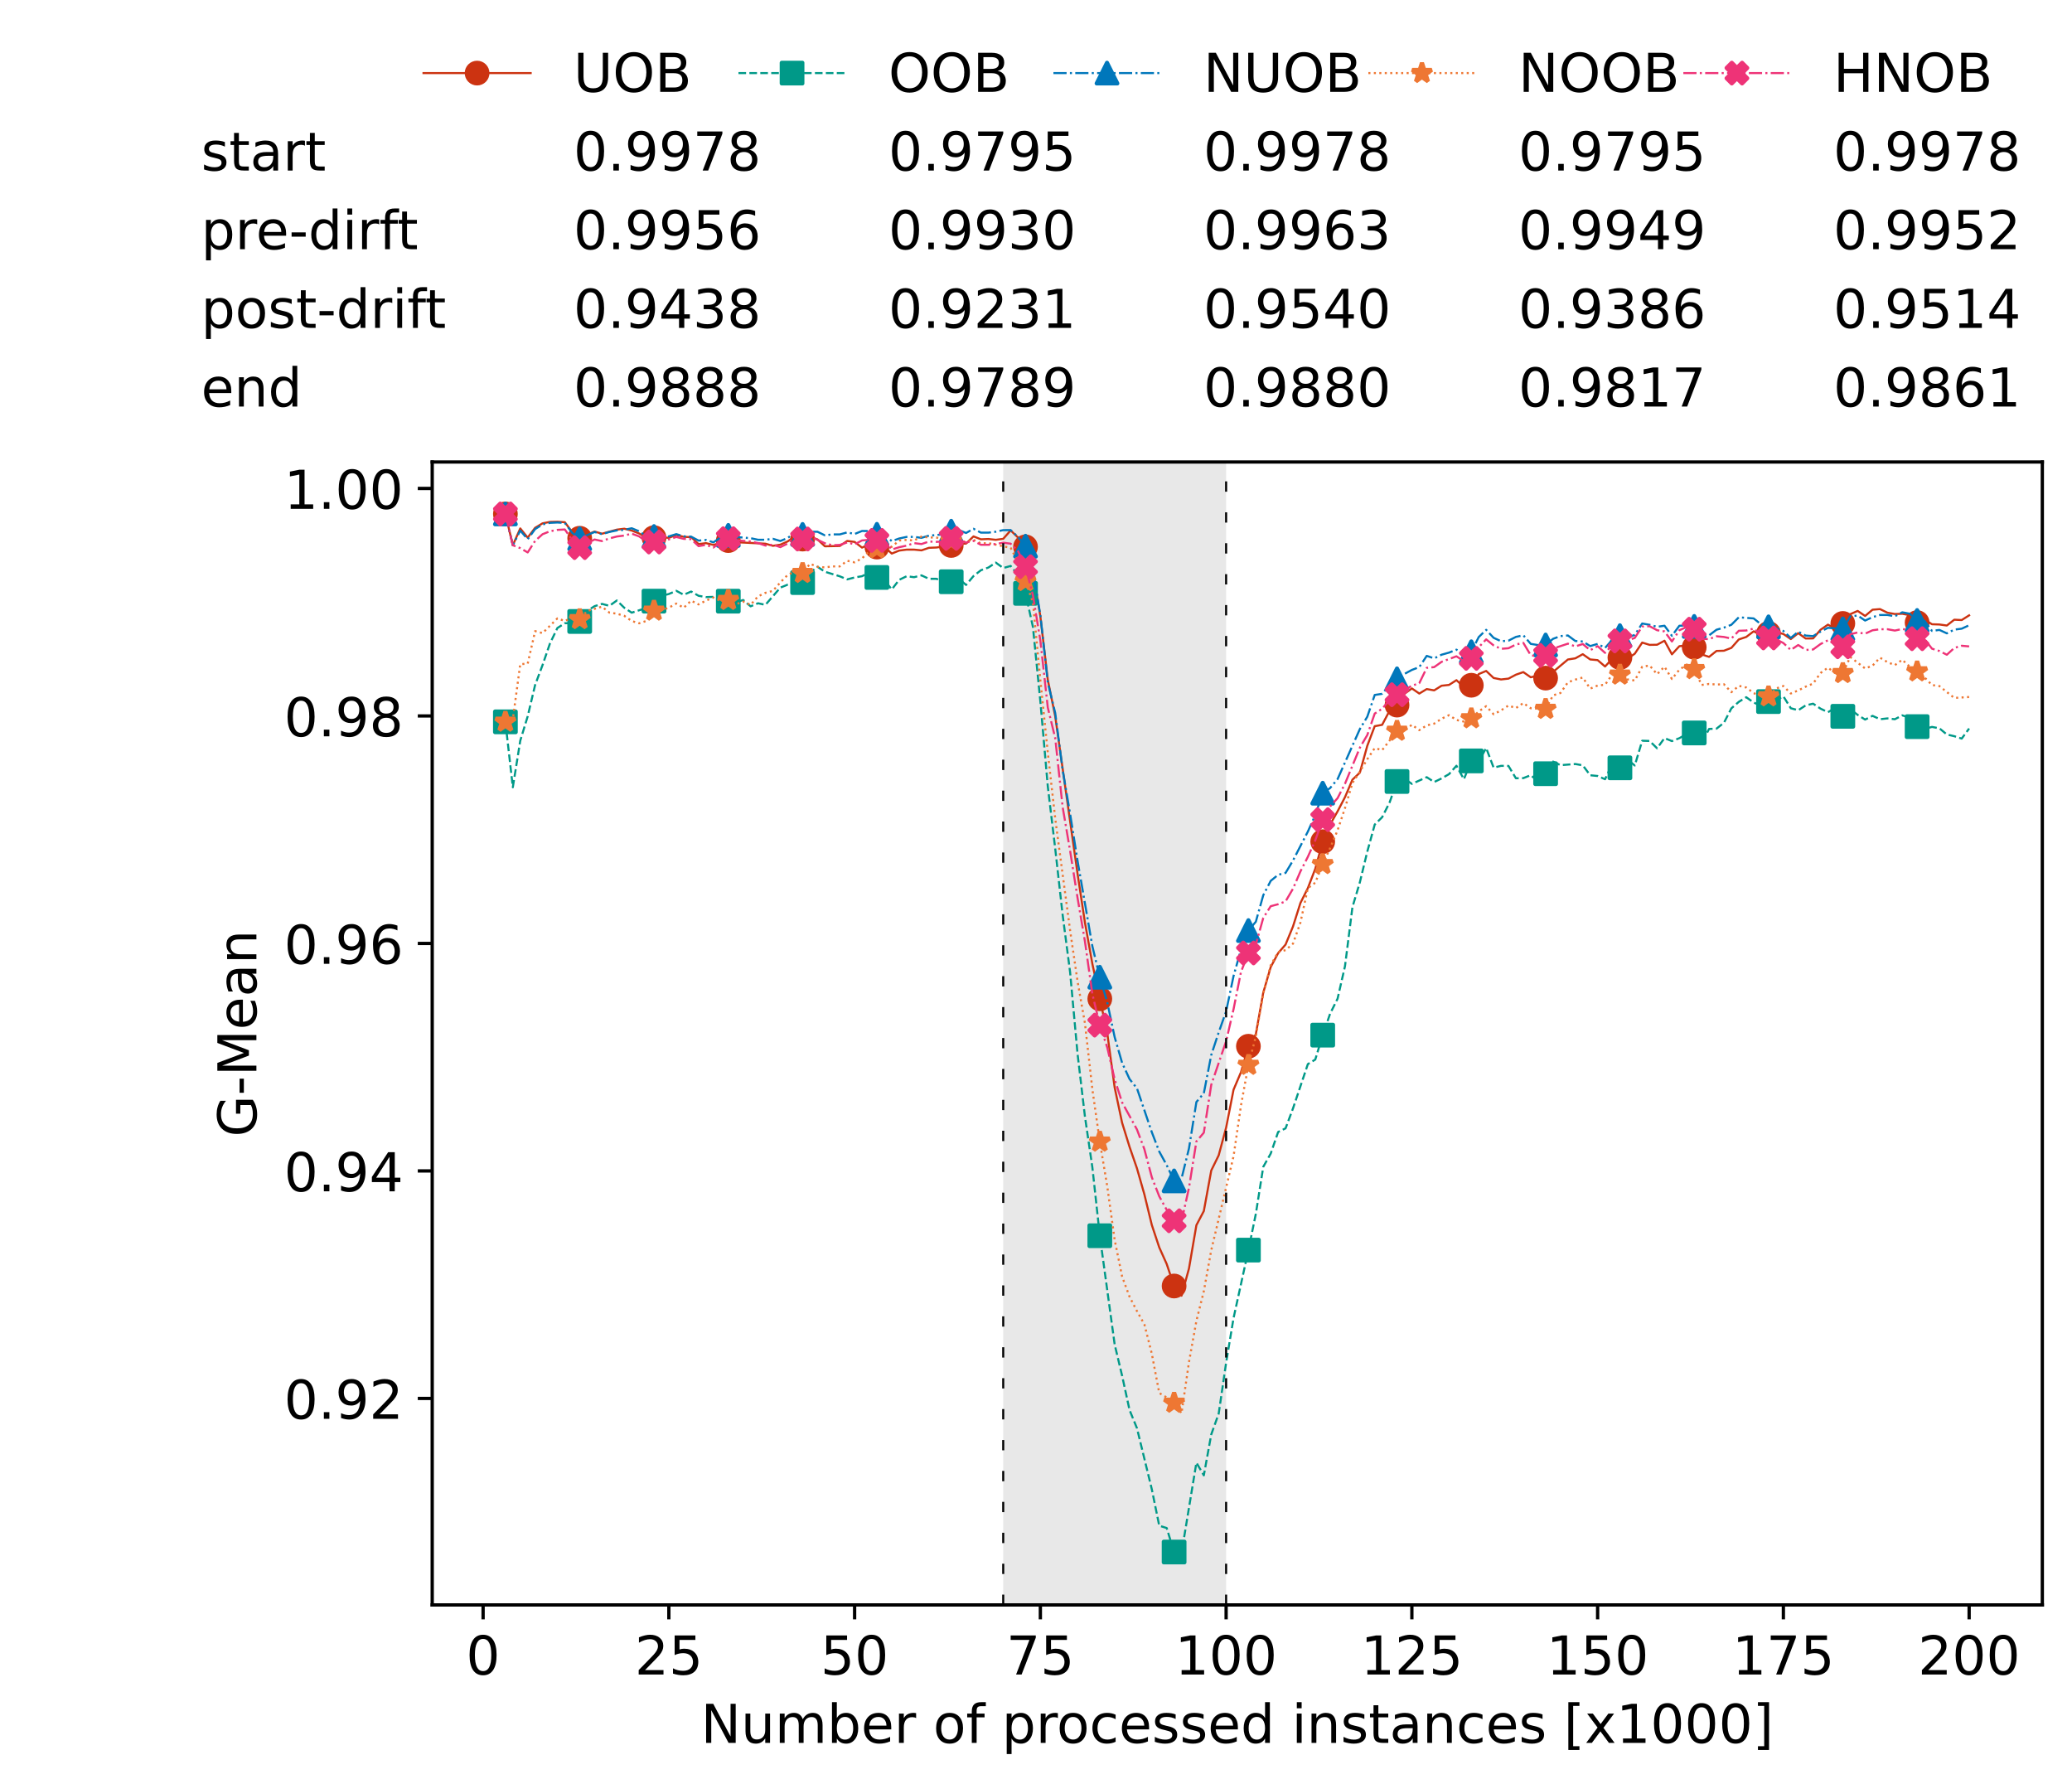 <?xml version="1.0" encoding="utf-8" standalone="no"?>
<!DOCTYPE svg PUBLIC "-//W3C//DTD SVG 1.1//EN"
  "http://www.w3.org/Graphics/SVG/1.1/DTD/svg11.dtd">
<!-- Created with matplotlib (https://matplotlib.org/) -->
<svg height="432.615pt" version="1.1" viewBox="0 0 502.65 432.615" width="502.65pt" xmlns="http://www.w3.org/2000/svg" xmlns:xlink="http://www.w3.org/1999/xlink">
 <defs>
  <style type="text/css">*{stroke-linecap:butt;stroke-linejoin:round;}</style>
 </defs>
 <g id="figure_1">
  <g id="patch_1">
   <path d="M 0 432.615 
L 502.65 432.615 
L 502.65 0 
L 0 0 
z
" style="fill:#ffffff;"/>
  </g>
  <g id="axes_1">
   <g id="patch_2">
    <path d="M 104.85 389.252 
L 495.45 389.252 
L 495.45 112.052 
L 104.85 112.052 
z
" style="fill:#ffffff;"/>
   </g>
   <g id="patch_3">
    <path clip-path="url(#p23847cdb8a)" d="M 297.446 389.252 
L 297.446 112.052 
L 243.372 112.052 
L 243.372 389.252 
z
" style="fill:#d3d3d3;opacity:0.5;"/>
   </g>
   <g id="matplotlib.axis_1">
    <g id="xtick_1">
     <g id="line2d_1">
      <defs>
       <path d="M 0 0 
L 0 3.5 
" id="mc184a81261" style="stroke:#000000;stroke-width:0.8;"/>
      </defs>
      <g>
       <use style="stroke:#000000;stroke-width:0.8;" x="117.197" xlink:href="#mc184a81261" y="389.252"/>
      </g>
     </g>
     <g id="text_1">
      <!-- 0 -->
      <g transform="translate(113.061 406.13)scale(0.13 -0.13)">
       <defs>
        <path d="M 31.781 66.406 
Q 24.172 66.406 20.328 58.906 
Q 16.5 51.422 16.5 36.375 
Q 16.5 21.391 20.328 13.891 
Q 24.172 6.391 31.781 6.391 
Q 39.453 6.391 43.281 13.891 
Q 47.125 21.391 47.125 36.375 
Q 47.125 51.422 43.281 58.906 
Q 39.453 66.406 31.781 66.406 
z
M 31.781 74.219 
Q 44.047 74.219 50.516 64.516 
Q 56.984 54.828 56.984 36.375 
Q 56.984 17.969 50.516 8.266 
Q 44.047 -1.422 31.781 -1.422 
Q 19.531 -1.422 13.062 8.266 
Q 6.594 17.969 6.594 36.375 
Q 6.594 54.828 13.062 64.516 
Q 19.531 74.219 31.781 74.219 
z
" id="DejaVuSans-48"/>
       </defs>
       <use xlink:href="#DejaVuSans-48"/>
      </g>
     </g>
    </g>
    <g id="xtick_2">
     <g id="line2d_2">
      <g>
       <use style="stroke:#000000;stroke-width:0.8;" x="162.259" xlink:href="#mc184a81261" y="389.252"/>
      </g>
     </g>
     <g id="text_2">
      <!-- 25 -->
      <g transform="translate(153.988 406.13)scale(0.13 -0.13)">
       <defs>
        <path d="M 19.188 8.297 
L 53.609 8.297 
L 53.609 0 
L 7.328 0 
L 7.328 8.297 
Q 12.938 14.109 22.625 23.891 
Q 32.328 33.688 34.812 36.531 
Q 39.547 41.844 41.422 45.531 
Q 43.312 49.219 43.312 52.781 
Q 43.312 58.594 39.234 62.25 
Q 35.156 65.922 28.609 65.922 
Q 23.969 65.922 18.812 64.312 
Q 13.672 62.703 7.812 59.422 
L 7.812 69.391 
Q 13.766 71.781 18.938 73 
Q 24.125 74.219 28.422 74.219 
Q 39.75 74.219 46.484 68.547 
Q 53.219 62.891 53.219 53.422 
Q 53.219 48.922 51.531 44.891 
Q 49.859 40.875 45.406 35.406 
Q 44.188 33.984 37.641 27.219 
Q 31.109 20.453 19.188 8.297 
z
" id="DejaVuSans-50"/>
        <path d="M 10.797 72.906 
L 49.516 72.906 
L 49.516 64.594 
L 19.828 64.594 
L 19.828 46.734 
Q 21.969 47.469 24.109 47.828 
Q 26.266 48.188 28.422 48.188 
Q 40.625 48.188 47.75 41.5 
Q 54.891 34.812 54.891 23.391 
Q 54.891 11.625 47.562 5.094 
Q 40.234 -1.422 26.906 -1.422 
Q 22.312 -1.422 17.547 -0.641 
Q 12.797 0.141 7.719 1.703 
L 7.719 11.625 
Q 12.109 9.234 16.797 8.062 
Q 21.484 6.891 26.703 6.891 
Q 35.156 6.891 40.078 11.328 
Q 45.016 15.766 45.016 23.391 
Q 45.016 31 40.078 35.438 
Q 35.156 39.891 26.703 39.891 
Q 22.75 39.891 18.812 39.016 
Q 14.891 38.141 10.797 36.281 
z
" id="DejaVuSans-53"/>
       </defs>
       <use xlink:href="#DejaVuSans-50"/>
       <use x="63.623" xlink:href="#DejaVuSans-53"/>
      </g>
     </g>
    </g>
    <g id="xtick_3">
     <g id="line2d_3">
      <g>
       <use style="stroke:#000000;stroke-width:0.8;" x="207.322" xlink:href="#mc184a81261" y="389.252"/>
      </g>
     </g>
     <g id="text_3">
      <!-- 50 -->
      <g transform="translate(199.05 406.13)scale(0.13 -0.13)">
       <use xlink:href="#DejaVuSans-53"/>
       <use x="63.623" xlink:href="#DejaVuSans-48"/>
      </g>
     </g>
    </g>
    <g id="xtick_4">
     <g id="line2d_4">
      <g>
       <use style="stroke:#000000;stroke-width:0.8;" x="252.384" xlink:href="#mc184a81261" y="389.252"/>
      </g>
     </g>
     <g id="text_4">
      <!-- 75 -->
      <g transform="translate(244.113 406.13)scale(0.13 -0.13)">
       <defs>
        <path d="M 8.203 72.906 
L 55.078 72.906 
L 55.078 68.703 
L 28.609 0 
L 18.312 0 
L 43.219 64.594 
L 8.203 64.594 
z
" id="DejaVuSans-55"/>
       </defs>
       <use xlink:href="#DejaVuSans-55"/>
       <use x="63.623" xlink:href="#DejaVuSans-53"/>
      </g>
     </g>
    </g>
    <g id="xtick_5">
     <g id="line2d_5">
      <g>
       <use style="stroke:#000000;stroke-width:0.8;" x="297.446" xlink:href="#mc184a81261" y="389.252"/>
      </g>
     </g>
     <g id="text_5">
      <!-- 100 -->
      <g transform="translate(285.039 406.13)scale(0.13 -0.13)">
       <defs>
        <path d="M 12.406 8.297 
L 28.516 8.297 
L 28.516 63.922 
L 10.984 60.406 
L 10.984 69.391 
L 28.422 72.906 
L 38.281 72.906 
L 38.281 8.297 
L 54.391 8.297 
L 54.391 0 
L 12.406 0 
z
" id="DejaVuSans-49"/>
       </defs>
       <use xlink:href="#DejaVuSans-49"/>
       <use x="63.623" xlink:href="#DejaVuSans-48"/>
       <use x="127.246" xlink:href="#DejaVuSans-48"/>
      </g>
     </g>
    </g>
    <g id="xtick_6">
     <g id="line2d_6">
      <g>
       <use style="stroke:#000000;stroke-width:0.8;" x="342.509" xlink:href="#mc184a81261" y="389.252"/>
      </g>
     </g>
     <g id="text_6">
      <!-- 125 -->
      <g transform="translate(330.102 406.13)scale(0.13 -0.13)">
       <use xlink:href="#DejaVuSans-49"/>
       <use x="63.623" xlink:href="#DejaVuSans-50"/>
       <use x="127.246" xlink:href="#DejaVuSans-53"/>
      </g>
     </g>
    </g>
    <g id="xtick_7">
     <g id="line2d_7">
      <g>
       <use style="stroke:#000000;stroke-width:0.8;" x="387.571" xlink:href="#mc184a81261" y="389.252"/>
      </g>
     </g>
     <g id="text_7">
      <!-- 150 -->
      <g transform="translate(375.164 406.13)scale(0.13 -0.13)">
       <use xlink:href="#DejaVuSans-49"/>
       <use x="63.623" xlink:href="#DejaVuSans-53"/>
       <use x="127.246" xlink:href="#DejaVuSans-48"/>
      </g>
     </g>
    </g>
    <g id="xtick_8">
     <g id="line2d_8">
      <g>
       <use style="stroke:#000000;stroke-width:0.8;" x="432.633" xlink:href="#mc184a81261" y="389.252"/>
      </g>
     </g>
     <g id="text_8">
      <!-- 175 -->
      <g transform="translate(420.226 406.13)scale(0.13 -0.13)">
       <use xlink:href="#DejaVuSans-49"/>
       <use x="63.623" xlink:href="#DejaVuSans-55"/>
       <use x="127.246" xlink:href="#DejaVuSans-53"/>
      </g>
     </g>
    </g>
    <g id="xtick_9">
     <g id="line2d_9">
      <g>
       <use style="stroke:#000000;stroke-width:0.8;" x="477.695" xlink:href="#mc184a81261" y="389.252"/>
      </g>
     </g>
     <g id="text_9">
      <!-- 200 -->
      <g transform="translate(465.289 406.13)scale(0.13 -0.13)">
       <use xlink:href="#DejaVuSans-50"/>
       <use x="63.623" xlink:href="#DejaVuSans-48"/>
       <use x="127.246" xlink:href="#DejaVuSans-48"/>
      </g>
     </g>
    </g>
    <g id="text_10">
     <!-- Number of processed instances [x1000] -->
     <g transform="translate(170.025 422.711)scale(0.13 -0.13)">
      <defs>
       <path d="M 9.812 72.906 
L 23.094 72.906 
L 55.422 11.922 
L 55.422 72.906 
L 64.984 72.906 
L 64.984 0 
L 51.703 0 
L 19.391 60.984 
L 19.391 0 
L 9.812 0 
z
" id="DejaVuSans-78"/>
       <path d="M 8.5 21.578 
L 8.5 54.688 
L 17.484 54.688 
L 17.484 21.922 
Q 17.484 14.156 20.5 10.266 
Q 23.531 6.391 29.594 6.391 
Q 36.859 6.391 41.078 11.031 
Q 45.312 15.672 45.312 23.688 
L 45.312 54.688 
L 54.297 54.688 
L 54.297 0 
L 45.312 0 
L 45.312 8.406 
Q 42.047 3.422 37.719 1 
Q 33.406 -1.422 27.688 -1.422 
Q 18.266 -1.422 13.375 4.438 
Q 8.5 10.297 8.5 21.578 
z
M 31.109 56 
z
" id="DejaVuSans-117"/>
       <path d="M 52 44.188 
Q 55.375 50.25 60.062 53.125 
Q 64.75 56 71.094 56 
Q 79.641 56 84.281 50.016 
Q 88.922 44.047 88.922 33.016 
L 88.922 0 
L 79.891 0 
L 79.891 32.719 
Q 79.891 40.578 77.094 44.375 
Q 74.312 48.188 68.609 48.188 
Q 61.625 48.188 57.562 43.547 
Q 53.516 38.922 53.516 30.906 
L 53.516 0 
L 44.484 0 
L 44.484 32.719 
Q 44.484 40.625 41.703 44.406 
Q 38.922 48.188 33.109 48.188 
Q 26.219 48.188 22.156 43.531 
Q 18.109 38.875 18.109 30.906 
L 18.109 0 
L 9.078 0 
L 9.078 54.688 
L 18.109 54.688 
L 18.109 46.188 
Q 21.188 51.219 25.484 53.609 
Q 29.781 56 35.688 56 
Q 41.656 56 45.828 52.969 
Q 50 49.953 52 44.188 
z
" id="DejaVuSans-109"/>
       <path d="M 48.688 27.297 
Q 48.688 37.203 44.609 42.844 
Q 40.531 48.484 33.406 48.484 
Q 26.266 48.484 22.188 42.844 
Q 18.109 37.203 18.109 27.297 
Q 18.109 17.391 22.188 11.75 
Q 26.266 6.109 33.406 6.109 
Q 40.531 6.109 44.609 11.75 
Q 48.688 17.391 48.688 27.297 
z
M 18.109 46.391 
Q 20.953 51.266 25.266 53.625 
Q 29.594 56 35.594 56 
Q 45.562 56 51.781 48.094 
Q 58.016 40.188 58.016 27.297 
Q 58.016 14.406 51.781 6.484 
Q 45.562 -1.422 35.594 -1.422 
Q 29.594 -1.422 25.266 0.953 
Q 20.953 3.328 18.109 8.203 
L 18.109 0 
L 9.078 0 
L 9.078 75.984 
L 18.109 75.984 
z
" id="DejaVuSans-98"/>
       <path d="M 56.203 29.594 
L 56.203 25.203 
L 14.891 25.203 
Q 15.484 15.922 20.484 11.062 
Q 25.484 6.203 34.422 6.203 
Q 39.594 6.203 44.453 7.469 
Q 49.312 8.734 54.109 11.281 
L 54.109 2.781 
Q 49.266 0.734 44.188 -0.344 
Q 39.109 -1.422 33.891 -1.422 
Q 20.797 -1.422 13.156 6.188 
Q 5.516 13.812 5.516 26.812 
Q 5.516 40.234 12.766 48.109 
Q 20.016 56 32.328 56 
Q 43.359 56 49.781 48.891 
Q 56.203 41.797 56.203 29.594 
z
M 47.219 32.234 
Q 47.125 39.594 43.094 43.984 
Q 39.062 48.391 32.422 48.391 
Q 24.906 48.391 20.391 44.141 
Q 15.875 39.891 15.188 32.172 
z
" id="DejaVuSans-101"/>
       <path d="M 41.109 46.297 
Q 39.594 47.172 37.812 47.578 
Q 36.031 48 33.891 48 
Q 26.266 48 22.188 43.047 
Q 18.109 38.094 18.109 28.812 
L 18.109 0 
L 9.078 0 
L 9.078 54.688 
L 18.109 54.688 
L 18.109 46.188 
Q 20.953 51.172 25.484 53.578 
Q 30.031 56 36.531 56 
Q 37.453 56 38.578 55.875 
Q 39.703 55.766 41.062 55.516 
z
" id="DejaVuSans-114"/>
       <path id="DejaVuSans-32"/>
       <path d="M 30.609 48.391 
Q 23.391 48.391 19.188 42.75 
Q 14.984 37.109 14.984 27.297 
Q 14.984 17.484 19.156 11.844 
Q 23.344 6.203 30.609 6.203 
Q 37.797 6.203 41.984 11.859 
Q 46.188 17.531 46.188 27.297 
Q 46.188 37.016 41.984 42.703 
Q 37.797 48.391 30.609 48.391 
z
M 30.609 56 
Q 42.328 56 49.016 48.375 
Q 55.719 40.766 55.719 27.297 
Q 55.719 13.875 49.016 6.219 
Q 42.328 -1.422 30.609 -1.422 
Q 18.844 -1.422 12.172 6.219 
Q 5.516 13.875 5.516 27.297 
Q 5.516 40.766 12.172 48.375 
Q 18.844 56 30.609 56 
z
" id="DejaVuSans-111"/>
       <path d="M 37.109 75.984 
L 37.109 68.5 
L 28.516 68.5 
Q 23.688 68.5 21.797 66.547 
Q 19.922 64.594 19.922 59.516 
L 19.922 54.688 
L 34.719 54.688 
L 34.719 47.703 
L 19.922 47.703 
L 19.922 0 
L 10.891 0 
L 10.891 47.703 
L 2.297 47.703 
L 2.297 54.688 
L 10.891 54.688 
L 10.891 58.5 
Q 10.891 67.625 15.141 71.797 
Q 19.391 75.984 28.609 75.984 
z
" id="DejaVuSans-102"/>
       <path d="M 18.109 8.203 
L 18.109 -20.797 
L 9.078 -20.797 
L 9.078 54.688 
L 18.109 54.688 
L 18.109 46.391 
Q 20.953 51.266 25.266 53.625 
Q 29.594 56 35.594 56 
Q 45.562 56 51.781 48.094 
Q 58.016 40.188 58.016 27.297 
Q 58.016 14.406 51.781 6.484 
Q 45.562 -1.422 35.594 -1.422 
Q 29.594 -1.422 25.266 0.953 
Q 20.953 3.328 18.109 8.203 
z
M 48.688 27.297 
Q 48.688 37.203 44.609 42.844 
Q 40.531 48.484 33.406 48.484 
Q 26.266 48.484 22.188 42.844 
Q 18.109 37.203 18.109 27.297 
Q 18.109 17.391 22.188 11.75 
Q 26.266 6.109 33.406 6.109 
Q 40.531 6.109 44.609 11.75 
Q 48.688 17.391 48.688 27.297 
z
" id="DejaVuSans-112"/>
       <path d="M 48.781 52.594 
L 48.781 44.188 
Q 44.969 46.297 41.141 47.344 
Q 37.312 48.391 33.406 48.391 
Q 24.656 48.391 19.812 42.844 
Q 14.984 37.312 14.984 27.297 
Q 14.984 17.281 19.812 11.734 
Q 24.656 6.203 33.406 6.203 
Q 37.312 6.203 41.141 7.25 
Q 44.969 8.297 48.781 10.406 
L 48.781 2.094 
Q 45.016 0.344 40.984 -0.531 
Q 36.969 -1.422 32.422 -1.422 
Q 20.062 -1.422 12.781 6.344 
Q 5.516 14.109 5.516 27.297 
Q 5.516 40.672 12.859 48.328 
Q 20.219 56 33.016 56 
Q 37.156 56 41.109 55.141 
Q 45.062 54.297 48.781 52.594 
z
" id="DejaVuSans-99"/>
       <path d="M 44.281 53.078 
L 44.281 44.578 
Q 40.484 46.531 36.375 47.5 
Q 32.281 48.484 27.875 48.484 
Q 21.188 48.484 17.844 46.438 
Q 14.5 44.391 14.5 40.281 
Q 14.5 37.156 16.891 35.375 
Q 19.281 33.594 26.516 31.984 
L 29.594 31.297 
Q 39.156 29.25 43.188 25.516 
Q 47.219 21.781 47.219 15.094 
Q 47.219 7.469 41.188 3.016 
Q 35.156 -1.422 24.609 -1.422 
Q 20.219 -1.422 15.453 -0.562 
Q 10.688 0.297 5.422 2 
L 5.422 11.281 
Q 10.406 8.688 15.234 7.391 
Q 20.062 6.109 24.812 6.109 
Q 31.156 6.109 34.562 8.281 
Q 37.984 10.453 37.984 14.406 
Q 37.984 18.062 35.516 20.016 
Q 33.062 21.969 24.703 23.781 
L 21.578 24.516 
Q 13.234 26.266 9.516 29.906 
Q 5.812 33.547 5.812 39.891 
Q 5.812 47.609 11.281 51.797 
Q 16.75 56 26.812 56 
Q 31.781 56 36.172 55.266 
Q 40.578 54.547 44.281 53.078 
z
" id="DejaVuSans-115"/>
       <path d="M 45.406 46.391 
L 45.406 75.984 
L 54.391 75.984 
L 54.391 0 
L 45.406 0 
L 45.406 8.203 
Q 42.578 3.328 38.25 0.953 
Q 33.938 -1.422 27.875 -1.422 
Q 17.969 -1.422 11.734 6.484 
Q 5.516 14.406 5.516 27.297 
Q 5.516 40.188 11.734 48.094 
Q 17.969 56 27.875 56 
Q 33.938 56 38.25 53.625 
Q 42.578 51.266 45.406 46.391 
z
M 14.797 27.297 
Q 14.797 17.391 18.875 11.75 
Q 22.953 6.109 30.078 6.109 
Q 37.203 6.109 41.297 11.75 
Q 45.406 17.391 45.406 27.297 
Q 45.406 37.203 41.297 42.844 
Q 37.203 48.484 30.078 48.484 
Q 22.953 48.484 18.875 42.844 
Q 14.797 37.203 14.797 27.297 
z
" id="DejaVuSans-100"/>
       <path d="M 9.422 54.688 
L 18.406 54.688 
L 18.406 0 
L 9.422 0 
z
M 9.422 75.984 
L 18.406 75.984 
L 18.406 64.594 
L 9.422 64.594 
z
" id="DejaVuSans-105"/>
       <path d="M 54.891 33.016 
L 54.891 0 
L 45.906 0 
L 45.906 32.719 
Q 45.906 40.484 42.875 44.328 
Q 39.844 48.188 33.797 48.188 
Q 26.516 48.188 22.312 43.547 
Q 18.109 38.922 18.109 30.906 
L 18.109 0 
L 9.078 0 
L 9.078 54.688 
L 18.109 54.688 
L 18.109 46.188 
Q 21.344 51.125 25.703 53.562 
Q 30.078 56 35.797 56 
Q 45.219 56 50.047 50.172 
Q 54.891 44.344 54.891 33.016 
z
" id="DejaVuSans-110"/>
       <path d="M 18.312 70.219 
L 18.312 54.688 
L 36.812 54.688 
L 36.812 47.703 
L 18.312 47.703 
L 18.312 18.016 
Q 18.312 11.328 20.141 9.422 
Q 21.969 7.516 27.594 7.516 
L 36.812 7.516 
L 36.812 0 
L 27.594 0 
Q 17.188 0 13.234 3.875 
Q 9.281 7.766 9.281 18.016 
L 9.281 47.703 
L 2.688 47.703 
L 2.688 54.688 
L 9.281 54.688 
L 9.281 70.219 
z
" id="DejaVuSans-116"/>
       <path d="M 34.281 27.484 
Q 23.391 27.484 19.188 25 
Q 14.984 22.516 14.984 16.5 
Q 14.984 11.719 18.141 8.906 
Q 21.297 6.109 26.703 6.109 
Q 34.188 6.109 38.703 11.406 
Q 43.219 16.703 43.219 25.484 
L 43.219 27.484 
z
M 52.203 31.203 
L 52.203 0 
L 43.219 0 
L 43.219 8.297 
Q 40.141 3.328 35.547 0.953 
Q 30.953 -1.422 24.312 -1.422 
Q 15.922 -1.422 10.953 3.297 
Q 6 8.016 6 15.922 
Q 6 25.141 12.172 29.828 
Q 18.359 34.516 30.609 34.516 
L 43.219 34.516 
L 43.219 35.406 
Q 43.219 41.609 39.141 45 
Q 35.062 48.391 27.688 48.391 
Q 23 48.391 18.547 47.266 
Q 14.109 46.141 10.016 43.891 
L 10.016 52.203 
Q 14.938 54.109 19.578 55.047 
Q 24.219 56 28.609 56 
Q 40.484 56 46.344 49.844 
Q 52.203 43.703 52.203 31.203 
z
" id="DejaVuSans-97"/>
       <path d="M 8.594 75.984 
L 29.297 75.984 
L 29.297 69 
L 17.578 69 
L 17.578 -6.203 
L 29.297 -6.203 
L 29.297 -13.188 
L 8.594 -13.188 
z
" id="DejaVuSans-91"/>
       <path d="M 54.891 54.688 
L 35.109 28.078 
L 55.906 0 
L 45.312 0 
L 29.391 21.484 
L 13.484 0 
L 2.875 0 
L 24.125 28.609 
L 4.688 54.688 
L 15.281 54.688 
L 29.781 35.203 
L 44.281 54.688 
z
" id="DejaVuSans-120"/>
       <path d="M 30.422 75.984 
L 30.422 -13.188 
L 9.719 -13.188 
L 9.719 -6.203 
L 21.391 -6.203 
L 21.391 69 
L 9.719 69 
L 9.719 75.984 
z
" id="DejaVuSans-93"/>
      </defs>
      <use xlink:href="#DejaVuSans-78"/>
      <use x="74.805" xlink:href="#DejaVuSans-117"/>
      <use x="138.184" xlink:href="#DejaVuSans-109"/>
      <use x="235.596" xlink:href="#DejaVuSans-98"/>
      <use x="299.072" xlink:href="#DejaVuSans-101"/>
      <use x="360.596" xlink:href="#DejaVuSans-114"/>
      <use x="401.709" xlink:href="#DejaVuSans-32"/>
      <use x="433.496" xlink:href="#DejaVuSans-111"/>
      <use x="494.678" xlink:href="#DejaVuSans-102"/>
      <use x="529.883" xlink:href="#DejaVuSans-32"/>
      <use x="561.67" xlink:href="#DejaVuSans-112"/>
      <use x="625.146" xlink:href="#DejaVuSans-114"/>
      <use x="664.01" xlink:href="#DejaVuSans-111"/>
      <use x="725.191" xlink:href="#DejaVuSans-99"/>
      <use x="780.172" xlink:href="#DejaVuSans-101"/>
      <use x="841.695" xlink:href="#DejaVuSans-115"/>
      <use x="893.795" xlink:href="#DejaVuSans-115"/>
      <use x="945.895" xlink:href="#DejaVuSans-101"/>
      <use x="1007.418" xlink:href="#DejaVuSans-100"/>
      <use x="1070.895" xlink:href="#DejaVuSans-32"/>
      <use x="1102.682" xlink:href="#DejaVuSans-105"/>
      <use x="1130.465" xlink:href="#DejaVuSans-110"/>
      <use x="1193.844" xlink:href="#DejaVuSans-115"/>
      <use x="1245.943" xlink:href="#DejaVuSans-116"/>
      <use x="1285.152" xlink:href="#DejaVuSans-97"/>
      <use x="1346.432" xlink:href="#DejaVuSans-110"/>
      <use x="1409.811" xlink:href="#DejaVuSans-99"/>
      <use x="1464.791" xlink:href="#DejaVuSans-101"/>
      <use x="1526.314" xlink:href="#DejaVuSans-115"/>
      <use x="1578.414" xlink:href="#DejaVuSans-32"/>
      <use x="1610.201" xlink:href="#DejaVuSans-91"/>
      <use x="1649.215" xlink:href="#DejaVuSans-120"/>
      <use x="1708.395" xlink:href="#DejaVuSans-49"/>
      <use x="1772.018" xlink:href="#DejaVuSans-48"/>
      <use x="1835.641" xlink:href="#DejaVuSans-48"/>
      <use x="1899.264" xlink:href="#DejaVuSans-48"/>
      <use x="1962.887" xlink:href="#DejaVuSans-93"/>
     </g>
    </g>
   </g>
   <g id="matplotlib.axis_2">
    <g id="ytick_1">
     <g id="line2d_10">
      <defs>
       <path d="M 0 0 
L -3.5 0 
" id="mb35e924419" style="stroke:#000000;stroke-width:0.8;"/>
      </defs>
      <g>
       <use style="stroke:#000000;stroke-width:0.8;" x="104.85" xlink:href="#mb35e924419" y="339.167"/>
      </g>
     </g>
     <g id="text_11">
      <!-- 0.92 -->
      <g transform="translate(68.905 344.106)scale(0.13 -0.13)">
       <defs>
        <path d="M 10.688 12.406 
L 21 12.406 
L 21 0 
L 10.688 0 
z
" id="DejaVuSans-46"/>
        <path d="M 10.984 1.516 
L 10.984 10.5 
Q 14.703 8.734 18.5 7.812 
Q 22.312 6.891 25.984 6.891 
Q 35.75 6.891 40.891 13.453 
Q 46.047 20.016 46.781 33.406 
Q 43.953 29.203 39.594 26.953 
Q 35.25 24.703 29.984 24.703 
Q 19.047 24.703 12.672 31.312 
Q 6.297 37.938 6.297 49.422 
Q 6.297 60.641 12.938 67.422 
Q 19.578 74.219 30.609 74.219 
Q 43.266 74.219 49.922 64.516 
Q 56.594 54.828 56.594 36.375 
Q 56.594 19.141 48.406 8.859 
Q 40.234 -1.422 26.422 -1.422 
Q 22.703 -1.422 18.891 -0.688 
Q 15.094 0.047 10.984 1.516 
z
M 30.609 32.422 
Q 37.25 32.422 41.125 36.953 
Q 45.016 41.5 45.016 49.422 
Q 45.016 57.281 41.125 61.844 
Q 37.25 66.406 30.609 66.406 
Q 23.969 66.406 20.094 61.844 
Q 16.219 57.281 16.219 49.422 
Q 16.219 41.5 20.094 36.953 
Q 23.969 32.422 30.609 32.422 
z
" id="DejaVuSans-57"/>
       </defs>
       <use xlink:href="#DejaVuSans-48"/>
       <use x="63.623" xlink:href="#DejaVuSans-46"/>
       <use x="95.41" xlink:href="#DejaVuSans-57"/>
       <use x="159.033" xlink:href="#DejaVuSans-50"/>
      </g>
     </g>
    </g>
    <g id="ytick_2">
     <g id="line2d_11">
      <g>
       <use style="stroke:#000000;stroke-width:0.8;" x="104.85" xlink:href="#mb35e924419" y="283.992"/>
      </g>
     </g>
     <g id="text_12">
      <!-- 0.94 -->
      <g transform="translate(68.905 288.931)scale(0.13 -0.13)">
       <defs>
        <path d="M 37.797 64.312 
L 12.891 25.391 
L 37.797 25.391 
z
M 35.203 72.906 
L 47.609 72.906 
L 47.609 25.391 
L 58.016 25.391 
L 58.016 17.188 
L 47.609 17.188 
L 47.609 0 
L 37.797 0 
L 37.797 17.188 
L 4.891 17.188 
L 4.891 26.703 
z
" id="DejaVuSans-52"/>
       </defs>
       <use xlink:href="#DejaVuSans-48"/>
       <use x="63.623" xlink:href="#DejaVuSans-46"/>
       <use x="95.41" xlink:href="#DejaVuSans-57"/>
       <use x="159.033" xlink:href="#DejaVuSans-52"/>
      </g>
     </g>
    </g>
    <g id="ytick_3">
     <g id="line2d_12">
      <g>
       <use style="stroke:#000000;stroke-width:0.8;" x="104.85" xlink:href="#mb35e924419" y="228.817"/>
      </g>
     </g>
     <g id="text_13">
      <!-- 0.96 -->
      <g transform="translate(68.905 233.756)scale(0.13 -0.13)">
       <defs>
        <path d="M 33.016 40.375 
Q 26.375 40.375 22.484 35.828 
Q 18.609 31.297 18.609 23.391 
Q 18.609 15.531 22.484 10.953 
Q 26.375 6.391 33.016 6.391 
Q 39.656 6.391 43.531 10.953 
Q 47.406 15.531 47.406 23.391 
Q 47.406 31.297 43.531 35.828 
Q 39.656 40.375 33.016 40.375 
z
M 52.594 71.297 
L 52.594 62.312 
Q 48.875 64.062 45.094 64.984 
Q 41.312 65.922 37.594 65.922 
Q 27.828 65.922 22.672 59.328 
Q 17.531 52.734 16.797 39.406 
Q 19.672 43.656 24.016 45.922 
Q 28.375 48.188 33.594 48.188 
Q 44.578 48.188 50.953 41.516 
Q 57.328 34.859 57.328 23.391 
Q 57.328 12.156 50.688 5.359 
Q 44.047 -1.422 33.016 -1.422 
Q 20.359 -1.422 13.672 8.266 
Q 6.984 17.969 6.984 36.375 
Q 6.984 53.656 15.188 63.938 
Q 23.391 74.219 37.203 74.219 
Q 40.922 74.219 44.703 73.484 
Q 48.484 72.75 52.594 71.297 
z
" id="DejaVuSans-54"/>
       </defs>
       <use xlink:href="#DejaVuSans-48"/>
       <use x="63.623" xlink:href="#DejaVuSans-46"/>
       <use x="95.41" xlink:href="#DejaVuSans-57"/>
       <use x="159.033" xlink:href="#DejaVuSans-54"/>
      </g>
     </g>
    </g>
    <g id="ytick_4">
     <g id="line2d_13">
      <g>
       <use style="stroke:#000000;stroke-width:0.8;" x="104.85" xlink:href="#mb35e924419" y="173.642"/>
      </g>
     </g>
     <g id="text_14">
      <!-- 0.98 -->
      <g transform="translate(68.905 178.581)scale(0.13 -0.13)">
       <defs>
        <path d="M 31.781 34.625 
Q 24.75 34.625 20.719 30.859 
Q 16.703 27.094 16.703 20.516 
Q 16.703 13.922 20.719 10.156 
Q 24.75 6.391 31.781 6.391 
Q 38.812 6.391 42.859 10.172 
Q 46.922 13.969 46.922 20.516 
Q 46.922 27.094 42.891 30.859 
Q 38.875 34.625 31.781 34.625 
z
M 21.922 38.812 
Q 15.578 40.375 12.031 44.719 
Q 8.5 49.078 8.5 55.328 
Q 8.5 64.062 14.719 69.141 
Q 20.953 74.219 31.781 74.219 
Q 42.672 74.219 48.875 69.141 
Q 55.078 64.062 55.078 55.328 
Q 55.078 49.078 51.531 44.719 
Q 48 40.375 41.703 38.812 
Q 48.828 37.156 52.797 32.312 
Q 56.781 27.484 56.781 20.516 
Q 56.781 9.906 50.312 4.234 
Q 43.844 -1.422 31.781 -1.422 
Q 19.734 -1.422 13.25 4.234 
Q 6.781 9.906 6.781 20.516 
Q 6.781 27.484 10.781 32.312 
Q 14.797 37.156 21.922 38.812 
z
M 18.312 54.391 
Q 18.312 48.734 21.844 45.562 
Q 25.391 42.391 31.781 42.391 
Q 38.141 42.391 41.719 45.562 
Q 45.312 48.734 45.312 54.391 
Q 45.312 60.062 41.719 63.234 
Q 38.141 66.406 31.781 66.406 
Q 25.391 66.406 21.844 63.234 
Q 18.312 60.062 18.312 54.391 
z
" id="DejaVuSans-56"/>
       </defs>
       <use xlink:href="#DejaVuSans-48"/>
       <use x="63.623" xlink:href="#DejaVuSans-46"/>
       <use x="95.41" xlink:href="#DejaVuSans-57"/>
       <use x="159.033" xlink:href="#DejaVuSans-56"/>
      </g>
     </g>
    </g>
    <g id="ytick_5">
     <g id="line2d_14">
      <g>
       <use style="stroke:#000000;stroke-width:0.8;" x="104.85" xlink:href="#mb35e924419" y="118.466"/>
      </g>
     </g>
     <g id="text_15">
      <!-- 1.00 -->
      <g transform="translate(68.905 123.405)scale(0.13 -0.13)">
       <use xlink:href="#DejaVuSans-49"/>
       <use x="63.623" xlink:href="#DejaVuSans-46"/>
       <use x="95.41" xlink:href="#DejaVuSans-48"/>
       <use x="159.033" xlink:href="#DejaVuSans-48"/>
      </g>
     </g>
    </g>
    <g id="text_16">
     <!-- G-Mean -->
     <g transform="translate(62.201 275.744)rotate(-90)scale(0.13 -0.13)">
      <defs>
       <path d="M 59.516 10.406 
L 59.516 29.984 
L 43.406 29.984 
L 43.406 38.094 
L 69.281 38.094 
L 69.281 6.781 
Q 63.578 2.734 56.688 0.656 
Q 49.812 -1.422 42 -1.422 
Q 24.906 -1.422 15.25 8.562 
Q 5.609 18.562 5.609 36.375 
Q 5.609 54.25 15.25 64.234 
Q 24.906 74.219 42 74.219 
Q 49.125 74.219 55.547 72.453 
Q 61.969 70.703 67.391 67.281 
L 67.391 56.781 
Q 61.922 61.422 55.766 63.766 
Q 49.609 66.109 42.828 66.109 
Q 29.438 66.109 22.719 58.641 
Q 16.016 51.172 16.016 36.375 
Q 16.016 21.625 22.719 14.156 
Q 29.438 6.688 42.828 6.688 
Q 48.047 6.688 52.141 7.594 
Q 56.25 8.5 59.516 10.406 
z
" id="DejaVuSans-71"/>
       <path d="M 4.891 31.391 
L 31.203 31.391 
L 31.203 23.391 
L 4.891 23.391 
z
" id="DejaVuSans-45"/>
       <path d="M 9.812 72.906 
L 24.516 72.906 
L 43.109 23.297 
L 61.812 72.906 
L 76.516 72.906 
L 76.516 0 
L 66.891 0 
L 66.891 64.016 
L 48.094 14.016 
L 38.188 14.016 
L 19.391 64.016 
L 19.391 0 
L 9.812 0 
z
" id="DejaVuSans-77"/>
      </defs>
      <use xlink:href="#DejaVuSans-71"/>
      <use x="77.49" xlink:href="#DejaVuSans-45"/>
      <use x="113.574" xlink:href="#DejaVuSans-77"/>
      <use x="199.854" xlink:href="#DejaVuSans-101"/>
      <use x="261.377" xlink:href="#DejaVuSans-97"/>
      <use x="322.656" xlink:href="#DejaVuSans-110"/>
     </g>
    </g>
   </g>
   <g id="line2d_15"/>
   <g id="line2d_16"/>
   <g id="line2d_17"/>
   <g id="line2d_18"/>
   <g id="line2d_19"/>
   <g id="line2d_20">
    <path clip-path="url(#p23847cdb8a)" d="M 122.605 124.652 
L 124.407 132.238 
L 126.21 128.163 
L 128.012 130.399 
L 129.815 128.012 
L 131.617 126.926 
L 133.419 126.583 
L 135.222 126.531 
L 137.024 126.655 
L 138.827 129.088 
L 140.629 130.539 
L 142.432 129.66 
L 144.234 128.917 
L 146.037 129.44 
L 149.642 128.455 
L 151.444 128.232 
L 153.247 128.675 
L 155.049 129.385 
L 156.852 130.477 
L 160.457 130.288 
L 162.259 130.445 
L 164.062 129.741 
L 165.864 130.2 
L 167.667 130.277 
L 169.469 131.963 
L 171.272 131.731 
L 173.074 132.159 
L 176.679 131.109 
L 178.482 131.496 
L 185.692 131.866 
L 187.494 132.38 
L 189.297 132.105 
L 191.099 131.3 
L 192.902 130.043 
L 194.704 130.742 
L 196.507 130.17 
L 198.309 130.825 
L 200.112 132.494 
L 203.717 132.421 
L 205.519 131.2 
L 207.322 131.432 
L 209.124 132.816 
L 210.927 131.956 
L 212.729 132.682 
L 214.532 132.602 
L 216.334 134.26 
L 218.137 133.534 
L 219.939 133.304 
L 221.742 133.301 
L 223.544 133.48 
L 225.347 132.868 
L 227.149 132.792 
L 230.754 132.292 
L 232.557 131.904 
L 234.359 131.834 
L 236.162 130.093 
L 237.964 130.803 
L 239.767 130.726 
L 241.569 130.918 
L 243.372 130.687 
L 245.174 128.647 
L 246.976 130.381 
L 248.779 132.629 
L 250.581 138.641 
L 252.384 149.513 
L 254.186 164.864 
L 255.989 173.738 
L 261.396 211.853 
L 263.199 223.761 
L 265.001 233.777 
L 268.606 250.548 
L 270.409 263.775 
L 272.211 272.308 
L 274.014 278.141 
L 275.816 283.36 
L 277.619 289.688 
L 279.421 297.101 
L 281.224 302.535 
L 283.026 306.556 
L 284.829 311.901 
L 286.631 314.248 
L 288.434 307.665 
L 290.236 297.148 
L 292.039 293.721 
L 293.841 283.883 
L 295.644 280.205 
L 297.446 273.494 
L 299.249 264.287 
L 301.051 260.047 
L 302.854 253.749 
L 304.656 250.82 
L 306.459 240.74 
L 308.261 234.552 
L 310.064 231.168 
L 311.866 229.092 
L 313.669 224.702 
L 315.471 219.011 
L 317.274 215.402 
L 319.076 210.711 
L 320.879 204.133 
L 322.681 199.954 
L 324.484 196.786 
L 326.286 193.336 
L 328.089 189.1 
L 329.891 187.387 
L 331.694 180.874 
L 333.496 176.129 
L 335.299 175.793 
L 337.101 172.381 
L 338.904 171.01 
L 340.706 168.276 
L 342.509 166.968 
L 344.311 168.21 
L 346.114 167.122 
L 347.916 167.437 
L 349.719 166.312 
L 351.521 166.114 
L 353.324 164.964 
L 355.126 166.642 
L 356.928 166.196 
L 358.731 163.484 
L 360.533 162.727 
L 362.336 164.43 
L 364.138 164.792 
L 365.941 164.589 
L 367.743 163.636 
L 369.546 163.006 
L 371.348 164.262 
L 373.151 163.83 
L 374.953 164.463 
L 380.361 159.948 
L 382.163 159.667 
L 383.966 158.664 
L 385.768 159.937 
L 387.571 160.104 
L 389.373 161.646 
L 391.176 159.718 
L 392.978 159.475 
L 394.781 159.794 
L 396.583 158.543 
L 398.386 155.847 
L 400.188 156.404 
L 401.991 156.369 
L 403.793 155.401 
L 405.596 158.694 
L 407.398 156.721 
L 409.201 156.56 
L 411.003 156.979 
L 412.806 158.709 
L 414.608 159.317 
L 416.411 157.875 
L 418.213 157.825 
L 420.016 157.132 
L 421.818 155.087 
L 423.621 154.486 
L 425.423 153.116 
L 427.226 154.048 
L 430.831 153.295 
L 432.633 153.765 
L 434.436 154.996 
L 436.238 153.56 
L 438.041 154.855 
L 439.843 154.838 
L 441.646 152.742 
L 443.448 151.497 
L 445.251 152.489 
L 447.053 151.208 
L 448.856 148.956 
L 450.658 148.171 
L 452.461 149.39 
L 454.263 147.873 
L 456.066 147.726 
L 457.868 148.596 
L 459.671 148.918 
L 461.473 148.858 
L 463.276 149.197 
L 465.078 150.998 
L 466.881 150.253 
L 468.683 151.402 
L 470.485 151.459 
L 472.288 151.711 
L 474.09 150.299 
L 475.893 150.382 
L 477.695 149.245 
L 477.695 149.245 
" style="fill:none;stroke:#cc3311;stroke-linecap:square;stroke-width:0.5;"/>
    <defs>
     <path d="M 0 2.5 
C 0.663 2.5 1.299 2.237 1.768 1.768 
C 2.237 1.299 2.5 0.663 2.5 0 
C 2.5 -0.663 2.237 -1.299 1.768 -1.768 
C 1.299 -2.237 0.663 -2.5 0 -2.5 
C -0.663 -2.5 -1.299 -2.237 -1.768 -1.768 
C -2.237 -1.299 -2.5 -0.663 -2.5 0 
C -2.5 0.663 -2.237 1.299 -1.768 1.768 
C -1.299 2.237 -0.663 2.5 0 2.5 
z
" id="mfebbe91f23" style="stroke:#cc3311;"/>
    </defs>
    <g clip-path="url(#p23847cdb8a)">
     <use style="fill:#cc3311;stroke:#cc3311;" x="122.605" xlink:href="#mfebbe91f23" y="124.652"/>
     <use style="fill:#cc3311;stroke:#cc3311;" x="140.629" xlink:href="#mfebbe91f23" y="130.539"/>
     <use style="fill:#cc3311;stroke:#cc3311;" x="158.654" xlink:href="#mfebbe91f23" y="130.397"/>
     <use style="fill:#cc3311;stroke:#cc3311;" x="176.679" xlink:href="#mfebbe91f23" y="131.109"/>
     <use style="fill:#cc3311;stroke:#cc3311;" x="194.704" xlink:href="#mfebbe91f23" y="130.742"/>
     <use style="fill:#cc3311;stroke:#cc3311;" x="212.729" xlink:href="#mfebbe91f23" y="132.682"/>
     <use style="fill:#cc3311;stroke:#cc3311;" x="230.754" xlink:href="#mfebbe91f23" y="132.292"/>
     <use style="fill:#cc3311;stroke:#cc3311;" x="248.779" xlink:href="#mfebbe91f23" y="132.629"/>
     <use style="fill:#cc3311;stroke:#cc3311;" x="266.804" xlink:href="#mfebbe91f23" y="242.246"/>
     <use style="fill:#cc3311;stroke:#cc3311;" x="284.829" xlink:href="#mfebbe91f23" y="311.901"/>
     <use style="fill:#cc3311;stroke:#cc3311;" x="302.854" xlink:href="#mfebbe91f23" y="253.749"/>
     <use style="fill:#cc3311;stroke:#cc3311;" x="320.879" xlink:href="#mfebbe91f23" y="204.133"/>
     <use style="fill:#cc3311;stroke:#cc3311;" x="338.904" xlink:href="#mfebbe91f23" y="171.01"/>
     <use style="fill:#cc3311;stroke:#cc3311;" x="356.928" xlink:href="#mfebbe91f23" y="166.196"/>
     <use style="fill:#cc3311;stroke:#cc3311;" x="374.953" xlink:href="#mfebbe91f23" y="164.463"/>
     <use style="fill:#cc3311;stroke:#cc3311;" x="392.978" xlink:href="#mfebbe91f23" y="159.475"/>
     <use style="fill:#cc3311;stroke:#cc3311;" x="411.003" xlink:href="#mfebbe91f23" y="156.979"/>
     <use style="fill:#cc3311;stroke:#cc3311;" x="429.028" xlink:href="#mfebbe91f23" y="153.625"/>
     <use style="fill:#cc3311;stroke:#cc3311;" x="447.053" xlink:href="#mfebbe91f23" y="151.208"/>
     <use style="fill:#cc3311;stroke:#cc3311;" x="465.078" xlink:href="#mfebbe91f23" y="150.998"/>
    </g>
   </g>
   <g id="line2d_21"/>
   <g id="line2d_22"/>
   <g id="line2d_23"/>
   <g id="line2d_24"/>
   <g id="line2d_25">
    <path clip-path="url(#p23847cdb8a)" d="M 122.605 175.073 
L 124.407 190.942 
L 126.21 179.646 
L 128.012 173.735 
L 129.815 166.126 
L 131.617 161.304 
L 133.419 156.051 
L 135.222 152.315 
L 137.024 151.153 
L 138.827 151.136 
L 140.629 150.724 
L 142.432 148.163 
L 144.234 147.019 
L 146.037 146.463 
L 147.839 146.934 
L 149.642 145.64 
L 151.444 147.405 
L 153.247 148.596 
L 156.852 147.432 
L 158.654 145.792 
L 160.457 144.533 
L 162.259 144.062 
L 164.062 143.292 
L 165.864 144.254 
L 167.667 143.47 
L 169.469 144.502 
L 171.272 144.816 
L 173.074 144.756 
L 174.877 145.581 
L 178.482 146.111 
L 180.284 145.519 
L 182.087 147.051 
L 183.889 146.315 
L 185.692 146.693 
L 189.297 142.522 
L 191.099 141.796 
L 192.902 141.705 
L 194.704 141.289 
L 196.507 138.919 
L 198.309 137.461 
L 200.112 138.665 
L 203.717 139.773 
L 205.519 140.522 
L 207.322 140.055 
L 209.124 139.75 
L 210.927 138.824 
L 212.729 140.052 
L 214.532 140.663 
L 216.334 142.964 
L 218.137 140.623 
L 219.939 139.759 
L 221.742 139.989 
L 223.544 139.548 
L 225.347 140.381 
L 227.149 140.381 
L 228.952 140.984 
L 230.754 141.092 
L 232.557 140.303 
L 234.359 141.87 
L 236.162 139.714 
L 237.964 138.301 
L 239.767 137.65 
L 241.569 136.448 
L 243.372 137.766 
L 245.174 137.267 
L 246.976 139.465 
L 248.779 143.902 
L 250.581 152.071 
L 252.384 170.12 
L 254.186 190.745 
L 255.989 205.838 
L 257.791 221.927 
L 259.594 235.756 
L 261.396 255.513 
L 263.199 270.822 
L 265.001 283.147 
L 266.804 299.706 
L 270.409 326.091 
L 272.211 333.654 
L 274.014 341.964 
L 275.816 346.384 
L 279.421 361.203 
L 281.224 370.042 
L 283.026 370.593 
L 284.829 376.419 
L 286.631 376.652 
L 290.236 354.742 
L 292.039 357.825 
L 293.841 347.894 
L 295.644 342.861 
L 297.446 330.525 
L 299.249 319.674 
L 302.854 303.194 
L 304.656 294.395 
L 306.459 282.993 
L 308.261 279.794 
L 310.064 274.543 
L 311.866 273.664 
L 313.669 268.832 
L 317.274 258.084 
L 319.076 256.977 
L 320.879 251.053 
L 322.681 245.836 
L 324.484 242.217 
L 326.286 234.319 
L 328.089 220.013 
L 329.891 213.981 
L 331.694 206.548 
L 333.496 199.988 
L 335.299 198.2 
L 337.101 194.63 
L 338.904 189.541 
L 340.706 188.851 
L 342.509 190.12 
L 346.114 188.493 
L 347.916 189.671 
L 349.719 188.795 
L 351.521 187.753 
L 353.324 185.723 
L 355.126 188.987 
L 356.928 184.547 
L 358.731 184.677 
L 360.533 181.41 
L 362.336 186.175 
L 364.138 185.744 
L 365.941 185.762 
L 367.743 188.756 
L 369.546 188.72 
L 371.348 188.008 
L 373.151 189.53 
L 374.953 187.647 
L 376.756 184.706 
L 378.558 185.578 
L 382.163 185.3 
L 383.966 185.617 
L 385.768 188.026 
L 387.571 188.203 
L 389.373 188.993 
L 391.176 185.173 
L 392.978 186.223 
L 394.781 184.188 
L 396.583 185.661 
L 398.386 179.652 
L 400.188 179.706 
L 401.991 181.483 
L 403.793 179.014 
L 405.596 179.739 
L 407.398 179.033 
L 409.201 178.017 
L 411.003 177.761 
L 412.806 180.207 
L 414.608 176.793 
L 416.411 176.721 
L 418.213 175.301 
L 420.016 171.798 
L 421.818 170.222 
L 423.621 169.1 
L 425.423 170.392 
L 427.226 171.146 
L 429.028 170.158 
L 430.831 169.875 
L 432.633 168.889 
L 434.436 171.771 
L 436.238 172.259 
L 438.041 171.082 
L 439.843 170.668 
L 441.646 171.87 
L 443.448 172.732 
L 445.251 171.695 
L 447.053 173.727 
L 448.856 172 
L 450.658 173.391 
L 452.461 174.52 
L 454.263 173.619 
L 456.066 174.434 
L 457.868 174.235 
L 459.671 174.438 
L 461.473 173.498 
L 463.276 174.075 
L 465.078 176.235 
L 466.881 176.823 
L 468.683 176.3 
L 470.485 176.643 
L 472.288 178.139 
L 474.09 178.552 
L 475.893 179.135 
L 477.695 176.691 
L 477.695 176.691 
" style="fill:none;stroke:#009988;stroke-dasharray:1.85,0.8;stroke-dashoffset:0;stroke-width:0.5;"/>
    <defs>
     <path d="M -2.5 2.5 
L 2.5 2.5 
L 2.5 -2.5 
L -2.5 -2.5 
z
" id="mdd7d9dd74b" style="stroke:#009988;stroke-linejoin:miter;"/>
    </defs>
    <g clip-path="url(#p23847cdb8a)">
     <use style="fill:#009988;stroke:#009988;stroke-linejoin:miter;" x="122.605" xlink:href="#mdd7d9dd74b" y="175.073"/>
     <use style="fill:#009988;stroke:#009988;stroke-linejoin:miter;" x="140.629" xlink:href="#mdd7d9dd74b" y="150.724"/>
     <use style="fill:#009988;stroke:#009988;stroke-linejoin:miter;" x="158.654" xlink:href="#mdd7d9dd74b" y="145.792"/>
     <use style="fill:#009988;stroke:#009988;stroke-linejoin:miter;" x="176.679" xlink:href="#mdd7d9dd74b" y="145.801"/>
     <use style="fill:#009988;stroke:#009988;stroke-linejoin:miter;" x="194.704" xlink:href="#mdd7d9dd74b" y="141.289"/>
     <use style="fill:#009988;stroke:#009988;stroke-linejoin:miter;" x="212.729" xlink:href="#mdd7d9dd74b" y="140.052"/>
     <use style="fill:#009988;stroke:#009988;stroke-linejoin:miter;" x="230.754" xlink:href="#mdd7d9dd74b" y="141.092"/>
     <use style="fill:#009988;stroke:#009988;stroke-linejoin:miter;" x="248.779" xlink:href="#mdd7d9dd74b" y="143.902"/>
     <use style="fill:#009988;stroke:#009988;stroke-linejoin:miter;" x="266.804" xlink:href="#mdd7d9dd74b" y="299.706"/>
     <use style="fill:#009988;stroke:#009988;stroke-linejoin:miter;" x="284.829" xlink:href="#mdd7d9dd74b" y="376.419"/>
     <use style="fill:#009988;stroke:#009988;stroke-linejoin:miter;" x="302.854" xlink:href="#mdd7d9dd74b" y="303.194"/>
     <use style="fill:#009988;stroke:#009988;stroke-linejoin:miter;" x="320.879" xlink:href="#mdd7d9dd74b" y="251.053"/>
     <use style="fill:#009988;stroke:#009988;stroke-linejoin:miter;" x="338.904" xlink:href="#mdd7d9dd74b" y="189.541"/>
     <use style="fill:#009988;stroke:#009988;stroke-linejoin:miter;" x="356.928" xlink:href="#mdd7d9dd74b" y="184.547"/>
     <use style="fill:#009988;stroke:#009988;stroke-linejoin:miter;" x="374.953" xlink:href="#mdd7d9dd74b" y="187.647"/>
     <use style="fill:#009988;stroke:#009988;stroke-linejoin:miter;" x="392.978" xlink:href="#mdd7d9dd74b" y="186.223"/>
     <use style="fill:#009988;stroke:#009988;stroke-linejoin:miter;" x="411.003" xlink:href="#mdd7d9dd74b" y="177.761"/>
     <use style="fill:#009988;stroke:#009988;stroke-linejoin:miter;" x="429.028" xlink:href="#mdd7d9dd74b" y="170.158"/>
     <use style="fill:#009988;stroke:#009988;stroke-linejoin:miter;" x="447.053" xlink:href="#mdd7d9dd74b" y="173.727"/>
     <use style="fill:#009988;stroke:#009988;stroke-linejoin:miter;" x="465.078" xlink:href="#mdd7d9dd74b" y="176.235"/>
    </g>
   </g>
   <g id="line2d_26"/>
   <g id="line2d_27"/>
   <g id="line2d_28"/>
   <g id="line2d_29"/>
   <g id="line2d_30">
    <path clip-path="url(#p23847cdb8a)" d="M 122.605 124.652 
L 124.407 132.238 
L 126.21 128.679 
L 128.012 130.786 
L 129.815 128.322 
L 131.617 127.184 
L 133.419 126.804 
L 135.222 126.725 
L 137.024 126.827 
L 138.827 129.243 
L 140.629 130.68 
L 142.432 129.789 
L 144.234 129.036 
L 146.037 129.551 
L 147.839 129.017 
L 149.642 128.648 
L 151.444 128.505 
L 153.247 128.117 
L 155.049 128.857 
L 156.852 130.052 
L 160.457 130.092 
L 162.259 130.093 
L 164.062 129.543 
L 165.864 130.078 
L 167.667 130.155 
L 169.469 131.112 
L 171.272 130.956 
L 173.074 131.533 
L 174.877 130.29 
L 176.679 129.848 
L 178.482 130.235 
L 182.087 130.525 
L 183.889 130.907 
L 185.692 130.908 
L 187.494 130.674 
L 189.297 131.21 
L 191.099 130.482 
L 192.902 129.072 
L 194.704 129.618 
L 196.507 128.969 
L 198.309 128.964 
L 200.112 129.84 
L 201.914 129.611 
L 203.717 129.614 
L 205.519 129.122 
L 207.322 129.509 
L 209.124 128.782 
L 210.927 128.79 
L 212.729 129.593 
L 214.532 129.59 
L 216.334 131.249 
L 218.137 130.6 
L 219.939 130.217 
L 221.742 130.214 
L 223.544 130.443 
L 225.347 129.911 
L 228.952 129.609 
L 230.754 128.836 
L 232.557 128.526 
L 234.359 129.27 
L 236.162 128.246 
L 237.964 129.186 
L 239.767 129.186 
L 241.569 128.959 
L 243.372 128.573 
L 245.174 128.572 
L 246.976 130.227 
L 248.779 132.469 
L 250.581 138.404 
L 252.384 149.2 
L 254.186 165.52 
L 255.989 172.937 
L 257.791 186.752 
L 259.594 197.331 
L 261.396 208.718 
L 265.001 229.499 
L 266.804 237.011 
L 268.606 243.065 
L 270.409 251.547 
L 272.211 257.766 
L 274.014 261.699 
L 275.816 263.959 
L 279.421 274.597 
L 281.224 279.298 
L 283.026 282.568 
L 284.829 286.407 
L 286.631 285.827 
L 288.434 278.538 
L 290.236 267.276 
L 292.039 265.155 
L 293.841 255.868 
L 295.644 250.395 
L 297.446 245.303 
L 299.249 236.719 
L 301.051 230.302 
L 302.854 225.693 
L 304.656 223.546 
L 306.459 217.119 
L 308.261 213.645 
L 310.064 212.164 
L 311.866 211.714 
L 313.669 208.701 
L 317.274 201.689 
L 319.076 197.671 
L 320.879 192.374 
L 322.681 191.123 
L 324.484 188.963 
L 329.891 176.825 
L 331.694 173.829 
L 333.496 168.55 
L 335.299 168.274 
L 337.101 166.168 
L 338.904 164.641 
L 340.706 163.447 
L 342.509 162.48 
L 344.311 161.786 
L 346.114 159.072 
L 347.916 159.678 
L 349.719 158.786 
L 351.521 158.281 
L 353.324 157.567 
L 355.126 158.752 
L 356.928 158.073 
L 358.731 154.506 
L 360.533 152.758 
L 362.336 154.691 
L 364.138 155.517 
L 365.941 155.382 
L 367.743 154.472 
L 369.546 154.077 
L 371.348 156.162 
L 373.151 156.456 
L 374.953 156.431 
L 376.756 154.936 
L 378.558 154.275 
L 380.361 154.123 
L 382.163 155.463 
L 383.966 155.577 
L 385.768 156.695 
L 387.571 156.171 
L 389.373 157.144 
L 391.176 155.124 
L 392.978 154.17 
L 394.781 154.63 
L 396.583 153.991 
L 398.386 151.22 
L 400.188 151.543 
L 401.991 152.021 
L 403.793 151.76 
L 405.596 154.205 
L 407.398 151.768 
L 409.201 151.682 
L 411.003 151.93 
L 412.806 154.22 
L 414.608 154.094 
L 416.411 152.73 
L 418.213 152.22 
L 420.016 151.53 
L 421.818 149.716 
L 425.423 149.989 
L 427.226 151.43 
L 429.028 152.029 
L 430.831 152.335 
L 432.633 153.035 
L 434.436 154.714 
L 436.238 153.201 
L 438.041 154.147 
L 439.843 154.283 
L 441.646 153.19 
L 443.448 152.264 
L 447.053 152.533 
L 448.856 149.491 
L 450.658 149.289 
L 452.461 150.507 
L 454.263 149.68 
L 456.066 149.156 
L 457.868 149.15 
L 459.671 149.475 
L 461.473 148.503 
L 463.276 148.84 
L 465.078 150.488 
L 466.881 150.573 
L 468.683 153.016 
L 470.485 152.779 
L 472.288 153.609 
L 474.09 152.704 
L 475.893 152.479 
L 477.695 151.645 
L 477.695 151.645 
" style="fill:none;stroke:#0077bb;stroke-dasharray:3.2,0.8,0.5,0.8;stroke-dashoffset:0;stroke-width:0.5;"/>
    <defs>
     <path d="M 0 -2.5 
L -2.5 2.5 
L 2.5 2.5 
z
" id="mae5f9d7d87" style="stroke:#0077bb;stroke-linejoin:miter;"/>
    </defs>
    <g clip-path="url(#p23847cdb8a)">
     <use style="fill:#0077bb;stroke:#0077bb;stroke-linejoin:miter;" x="122.605" xlink:href="#mae5f9d7d87" y="124.652"/>
     <use style="fill:#0077bb;stroke:#0077bb;stroke-linejoin:miter;" x="140.629" xlink:href="#mae5f9d7d87" y="130.68"/>
     <use style="fill:#0077bb;stroke:#0077bb;stroke-linejoin:miter;" x="158.654" xlink:href="#mae5f9d7d87" y="130.123"/>
     <use style="fill:#0077bb;stroke:#0077bb;stroke-linejoin:miter;" x="176.679" xlink:href="#mae5f9d7d87" y="129.848"/>
     <use style="fill:#0077bb;stroke:#0077bb;stroke-linejoin:miter;" x="194.704" xlink:href="#mae5f9d7d87" y="129.618"/>
     <use style="fill:#0077bb;stroke:#0077bb;stroke-linejoin:miter;" x="212.729" xlink:href="#mae5f9d7d87" y="129.593"/>
     <use style="fill:#0077bb;stroke:#0077bb;stroke-linejoin:miter;" x="230.754" xlink:href="#mae5f9d7d87" y="128.836"/>
     <use style="fill:#0077bb;stroke:#0077bb;stroke-linejoin:miter;" x="248.779" xlink:href="#mae5f9d7d87" y="132.469"/>
     <use style="fill:#0077bb;stroke:#0077bb;stroke-linejoin:miter;" x="266.804" xlink:href="#mae5f9d7d87" y="237.011"/>
     <use style="fill:#0077bb;stroke:#0077bb;stroke-linejoin:miter;" x="284.829" xlink:href="#mae5f9d7d87" y="286.407"/>
     <use style="fill:#0077bb;stroke:#0077bb;stroke-linejoin:miter;" x="302.854" xlink:href="#mae5f9d7d87" y="225.693"/>
     <use style="fill:#0077bb;stroke:#0077bb;stroke-linejoin:miter;" x="320.879" xlink:href="#mae5f9d7d87" y="192.374"/>
     <use style="fill:#0077bb;stroke:#0077bb;stroke-linejoin:miter;" x="338.904" xlink:href="#mae5f9d7d87" y="164.641"/>
     <use style="fill:#0077bb;stroke:#0077bb;stroke-linejoin:miter;" x="356.928" xlink:href="#mae5f9d7d87" y="158.073"/>
     <use style="fill:#0077bb;stroke:#0077bb;stroke-linejoin:miter;" x="374.953" xlink:href="#mae5f9d7d87" y="156.431"/>
     <use style="fill:#0077bb;stroke:#0077bb;stroke-linejoin:miter;" x="392.978" xlink:href="#mae5f9d7d87" y="154.17"/>
     <use style="fill:#0077bb;stroke:#0077bb;stroke-linejoin:miter;" x="411.003" xlink:href="#mae5f9d7d87" y="151.93"/>
     <use style="fill:#0077bb;stroke:#0077bb;stroke-linejoin:miter;" x="429.028" xlink:href="#mae5f9d7d87" y="152.029"/>
     <use style="fill:#0077bb;stroke:#0077bb;stroke-linejoin:miter;" x="447.053" xlink:href="#mae5f9d7d87" y="152.533"/>
     <use style="fill:#0077bb;stroke:#0077bb;stroke-linejoin:miter;" x="465.078" xlink:href="#mae5f9d7d87" y="150.488"/>
    </g>
   </g>
   <g id="line2d_31"/>
   <g id="line2d_32"/>
   <g id="line2d_33"/>
   <g id="line2d_34"/>
   <g id="line2d_35">
    <path clip-path="url(#p23847cdb8a)" d="M 122.605 175.073 
L 124.407 174.452 
L 126.21 161.084 
L 128.012 160.962 
L 129.815 153.068 
L 131.617 153.554 
L 135.222 149.982 
L 137.024 150.608 
L 138.827 149.775 
L 140.629 150.193 
L 142.432 148.183 
L 146.037 147.137 
L 147.839 148.583 
L 149.642 148.839 
L 151.444 149.362 
L 153.247 150.611 
L 155.049 151.171 
L 156.852 150.584 
L 158.654 148.135 
L 160.457 148.019 
L 162.259 147.381 
L 164.062 146.381 
L 165.864 147.407 
L 167.667 145.683 
L 169.469 146.593 
L 171.272 145.668 
L 173.074 144.92 
L 174.877 145.765 
L 176.679 145.541 
L 178.482 146.583 
L 180.284 145.906 
L 182.087 146.705 
L 183.889 144.646 
L 185.692 143.78 
L 187.494 143.314 
L 189.297 141.257 
L 191.099 139.422 
L 192.902 138.602 
L 194.704 138.996 
L 196.507 136.731 
L 198.309 137.464 
L 200.112 137.614 
L 201.914 137.372 
L 203.717 137.373 
L 205.519 136.001 
L 207.322 136.386 
L 209.124 135.43 
L 210.927 133.628 
L 212.729 133.017 
L 214.532 131.978 
L 216.334 132.623 
L 218.137 131.092 
L 219.939 130.94 
L 221.742 131.092 
L 223.544 130.131 
L 225.347 130.358 
L 227.149 130.358 
L 228.952 131.027 
L 230.754 131.135 
L 232.557 131.399 
L 234.359 131.33 
L 236.162 130.922 
L 237.964 131.796 
L 239.767 131.719 
L 245.174 132.874 
L 246.976 136.286 
L 248.779 140.961 
L 250.581 146.135 
L 252.384 164.993 
L 254.186 182.504 
L 255.989 198.527 
L 259.594 225.638 
L 261.396 237.944 
L 263.199 248.186 
L 265.001 264.208 
L 266.804 276.912 
L 268.606 287.703 
L 270.409 300.713 
L 272.211 309.596 
L 274.014 314.486 
L 275.816 317.995 
L 277.619 321.205 
L 279.421 328.33 
L 281.224 337.849 
L 283.026 338.925 
L 284.829 340.241 
L 286.631 342.778 
L 288.434 330.365 
L 290.236 320.364 
L 292.039 313.16 
L 293.841 303.21 
L 299.249 280.434 
L 301.051 268.111 
L 302.854 258.295 
L 304.656 251.374 
L 306.459 240.953 
L 308.261 234.122 
L 310.064 230.889 
L 311.866 230.444 
L 313.669 228.861 
L 315.471 223.762 
L 317.274 215.405 
L 319.076 214.082 
L 320.879 209.605 
L 322.681 205.685 
L 324.484 201.378 
L 326.286 195.978 
L 328.089 189.908 
L 329.891 187.141 
L 331.694 184.135 
L 333.496 181.434 
L 335.299 181.933 
L 338.904 177.27 
L 340.706 177.198 
L 342.509 175.772 
L 344.311 177.087 
L 346.114 175.927 
L 347.916 175.51 
L 349.719 174.308 
L 351.521 173.45 
L 353.324 174.62 
L 355.126 175.001 
L 356.928 174.244 
L 358.731 172.548 
L 360.533 171.273 
L 362.336 173.23 
L 364.138 172.29 
L 365.941 171.111 
L 367.743 171.73 
L 369.546 170.517 
L 371.348 171.771 
L 374.953 171.966 
L 376.756 168.659 
L 378.558 168.073 
L 380.361 165.481 
L 382.163 164.826 
L 383.966 164.317 
L 385.768 167.013 
L 387.571 166.267 
L 389.373 166.076 
L 391.176 163.498 
L 392.978 163.645 
L 394.781 164.773 
L 396.583 165.054 
L 398.386 161.702 
L 400.188 161.408 
L 401.991 163.513 
L 403.793 161.695 
L 405.596 164.68 
L 407.398 162.426 
L 409.201 161.171 
L 411.003 162.314 
L 412.806 166.119 
L 414.608 165.883 
L 416.411 166.021 
L 418.213 165.954 
L 420.016 167.884 
L 421.818 166.331 
L 423.621 166.742 
L 425.423 168.109 
L 427.226 168.811 
L 429.028 168.92 
L 430.831 166.999 
L 432.633 166.384 
L 434.436 168.194 
L 436.238 167.452 
L 438.041 166.538 
L 439.843 165.802 
L 441.646 163.229 
L 443.448 161.923 
L 445.251 163.314 
L 447.053 163.273 
L 448.856 159.336 
L 452.461 162.121 
L 454.263 161.449 
L 456.066 159.506 
L 457.868 160.582 
L 459.671 161.314 
L 461.473 160.016 
L 463.276 161.67 
L 465.078 162.862 
L 466.881 164.301 
L 468.683 166.142 
L 470.485 166.407 
L 474.09 169.273 
L 477.695 169.043 
L 477.695 169.043 
" style="fill:none;stroke:#ee7733;stroke-dasharray:0.5,0.825;stroke-dashoffset:0;stroke-width:0.5;"/>
    <defs>
     <path d="M 0 -2.5 
L -0.561 -0.773 
L -2.378 -0.773 
L -0.908 0.295 
L -1.469 2.023 
L -0 0.955 
L 1.469 2.023 
L 0.908 0.295 
L 2.378 -0.773 
L 0.561 -0.773 
z
" id="m037f2a1040" style="stroke:#ee7733;stroke-linejoin:bevel;"/>
    </defs>
    <g clip-path="url(#p23847cdb8a)">
     <use style="fill:#ee7733;stroke:#ee7733;stroke-linejoin:bevel;" x="122.605" xlink:href="#m037f2a1040" y="175.073"/>
     <use style="fill:#ee7733;stroke:#ee7733;stroke-linejoin:bevel;" x="140.629" xlink:href="#m037f2a1040" y="150.193"/>
     <use style="fill:#ee7733;stroke:#ee7733;stroke-linejoin:bevel;" x="158.654" xlink:href="#m037f2a1040" y="148.135"/>
     <use style="fill:#ee7733;stroke:#ee7733;stroke-linejoin:bevel;" x="176.679" xlink:href="#m037f2a1040" y="145.541"/>
     <use style="fill:#ee7733;stroke:#ee7733;stroke-linejoin:bevel;" x="194.704" xlink:href="#m037f2a1040" y="138.996"/>
     <use style="fill:#ee7733;stroke:#ee7733;stroke-linejoin:bevel;" x="212.729" xlink:href="#m037f2a1040" y="133.017"/>
     <use style="fill:#ee7733;stroke:#ee7733;stroke-linejoin:bevel;" x="230.754" xlink:href="#m037f2a1040" y="131.135"/>
     <use style="fill:#ee7733;stroke:#ee7733;stroke-linejoin:bevel;" x="248.779" xlink:href="#m037f2a1040" y="140.961"/>
     <use style="fill:#ee7733;stroke:#ee7733;stroke-linejoin:bevel;" x="266.804" xlink:href="#m037f2a1040" y="276.912"/>
     <use style="fill:#ee7733;stroke:#ee7733;stroke-linejoin:bevel;" x="284.829" xlink:href="#m037f2a1040" y="340.241"/>
     <use style="fill:#ee7733;stroke:#ee7733;stroke-linejoin:bevel;" x="302.854" xlink:href="#m037f2a1040" y="258.295"/>
     <use style="fill:#ee7733;stroke:#ee7733;stroke-linejoin:bevel;" x="320.879" xlink:href="#m037f2a1040" y="209.605"/>
     <use style="fill:#ee7733;stroke:#ee7733;stroke-linejoin:bevel;" x="338.904" xlink:href="#m037f2a1040" y="177.27"/>
     <use style="fill:#ee7733;stroke:#ee7733;stroke-linejoin:bevel;" x="356.928" xlink:href="#m037f2a1040" y="174.244"/>
     <use style="fill:#ee7733;stroke:#ee7733;stroke-linejoin:bevel;" x="374.953" xlink:href="#m037f2a1040" y="171.966"/>
     <use style="fill:#ee7733;stroke:#ee7733;stroke-linejoin:bevel;" x="392.978" xlink:href="#m037f2a1040" y="163.645"/>
     <use style="fill:#ee7733;stroke:#ee7733;stroke-linejoin:bevel;" x="411.003" xlink:href="#m037f2a1040" y="162.314"/>
     <use style="fill:#ee7733;stroke:#ee7733;stroke-linejoin:bevel;" x="429.028" xlink:href="#m037f2a1040" y="168.92"/>
     <use style="fill:#ee7733;stroke:#ee7733;stroke-linejoin:bevel;" x="447.053" xlink:href="#m037f2a1040" y="163.273"/>
     <use style="fill:#ee7733;stroke:#ee7733;stroke-linejoin:bevel;" x="465.078" xlink:href="#m037f2a1040" y="162.862"/>
    </g>
   </g>
   <g id="line2d_36"/>
   <g id="line2d_37"/>
   <g id="line2d_38"/>
   <g id="line2d_39"/>
   <g id="line2d_40">
    <path clip-path="url(#p23847cdb8a)" d="M 122.605 124.652 
L 124.407 132.238 
L 126.21 132.941 
L 128.012 133.983 
L 129.815 131.182 
L 131.617 129.567 
L 133.419 128.847 
L 135.222 128.512 
L 137.024 128.416 
L 138.827 130.975 
L 140.629 132.819 
L 142.432 131.75 
L 144.234 130.847 
L 146.037 131.232 
L 147.839 130.586 
L 149.642 130.119 
L 151.444 129.89 
L 153.247 129.424 
L 155.049 130.095 
L 156.852 131.381 
L 160.457 131.422 
L 164.062 130.233 
L 165.864 130.692 
L 167.667 130.77 
L 169.469 132.455 
L 171.272 132.147 
L 173.074 132.798 
L 174.877 131.404 
L 176.679 130.651 
L 178.482 131.039 
L 182.087 131.328 
L 183.889 131.711 
L 185.692 132.322 
L 187.494 132.088 
L 189.297 132.701 
L 191.099 131.82 
L 192.902 130.181 
L 194.704 130.727 
L 196.507 130.078 
L 200.112 131.762 
L 201.914 132.237 
L 203.717 132.162 
L 205.519 131.56 
L 207.322 132.023 
L 209.124 131.068 
L 210.927 130.919 
L 212.729 131.068 
L 214.532 130.988 
L 216.334 133.291 
L 218.137 132.718 
L 219.939 132.335 
L 221.742 131.721 
L 223.544 131.95 
L 225.347 131.341 
L 227.149 131.416 
L 228.952 131.344 
L 230.754 130.571 
L 232.557 130.913 
L 234.359 131.591 
L 236.162 131.183 
L 237.964 132.132 
L 239.767 132.133 
L 241.569 131.937 
L 243.372 131.628 
L 245.174 131.859 
L 246.976 133.67 
L 248.779 137.45 
L 250.581 144.379 
L 252.384 155.367 
L 254.186 171.611 
L 255.989 179.027 
L 257.791 195.754 
L 259.594 206.333 
L 261.396 217.72 
L 263.199 228.338 
L 265.001 241.117 
L 266.804 248.629 
L 268.606 254.031 
L 270.409 261.766 
L 272.211 267.369 
L 275.816 273.944 
L 277.619 278.732 
L 279.421 285.526 
L 281.224 290.149 
L 283.026 293.42 
L 284.829 296.079 
L 286.631 296.219 
L 288.434 288.095 
L 290.236 276.834 
L 292.039 274.713 
L 293.841 263.094 
L 297.446 252.528 
L 299.249 244.77 
L 301.051 235.733 
L 302.854 231.124 
L 304.656 229.054 
L 306.459 222.627 
L 308.261 219.791 
L 310.064 219.305 
L 311.866 218.621 
L 313.669 215.539 
L 315.471 211.352 
L 317.274 207.813 
L 319.076 203.795 
L 320.879 198.793 
L 322.681 195.591 
L 324.484 193.583 
L 326.286 190.077 
L 329.891 181.34 
L 331.694 178.27 
L 333.496 173.066 
L 335.299 171.892 
L 337.101 169.786 
L 340.706 167.295 
L 342.509 166.329 
L 344.311 165.685 
L 346.114 161.976 
L 347.916 161.797 
L 349.719 160.517 
L 353.324 159.172 
L 355.126 160.358 
L 356.928 159.678 
L 358.731 156.972 
L 360.533 155.073 
L 362.336 156.531 
L 364.138 157.356 
L 365.941 157.221 
L 367.743 156.312 
L 369.546 155.917 
L 371.348 158.914 
L 373.151 159.209 
L 374.953 158.953 
L 376.756 157.305 
L 380.361 156.112 
L 382.163 156.778 
L 383.966 156.193 
L 385.768 157.698 
L 387.571 156.723 
L 389.373 158.339 
L 391.176 156.396 
L 392.978 155.443 
L 394.781 155.356 
L 396.583 154.716 
L 398.386 151.945 
L 400.188 151.883 
L 401.991 152.848 
L 403.793 153.138 
L 405.596 155.583 
L 407.398 152.859 
L 409.201 152.062 
L 411.003 152.602 
L 412.806 154.969 
L 414.608 154.999 
L 416.411 154.32 
L 418.213 154.485 
L 420.016 154.874 
L 421.818 152.983 
L 423.621 152.916 
L 425.423 152.457 
L 427.226 153.897 
L 429.028 154.723 
L 430.831 155.029 
L 432.633 155.959 
L 434.436 157.638 
L 436.238 156.433 
L 438.041 157.63 
L 439.843 157.525 
L 441.646 156.199 
L 443.448 155.294 
L 445.251 156.227 
L 447.053 156.868 
L 448.856 153.825 
L 450.658 153.392 
L 452.461 153.692 
L 454.263 152.865 
L 456.066 152.614 
L 457.868 152.608 
L 459.671 152.933 
L 461.473 152.553 
L 463.276 152.814 
L 465.078 154.91 
L 466.881 154.995 
L 468.683 157.325 
L 470.485 157.89 
L 472.288 158.797 
L 474.09 157.154 
L 475.893 156.619 
L 477.695 156.779 
L 477.695 156.779 
" style="fill:none;stroke:#ee3377;stroke-dasharray:3.2,0.8,0.5,0.8;stroke-dashoffset:0;stroke-width:0.5;"/>
    <defs>
     <path d="M -1.25 2.5 
L 0 1.25 
L 1.25 2.5 
L 2.5 1.25 
L 1.25 0 
L 2.5 -1.25 
L 1.25 -2.5 
L 0 -1.25 
L -1.25 -2.5 
L -2.5 -1.25 
L -1.25 0 
L -2.5 1.25 
z
" id="m787bf7cb9e" style="stroke:#ee3377;stroke-linejoin:miter;"/>
    </defs>
    <g clip-path="url(#p23847cdb8a)">
     <use style="fill:#ee3377;stroke:#ee3377;stroke-linejoin:miter;" x="122.605" xlink:href="#m787bf7cb9e" y="124.652"/>
     <use style="fill:#ee3377;stroke:#ee3377;stroke-linejoin:miter;" x="140.629" xlink:href="#m787bf7cb9e" y="132.819"/>
     <use style="fill:#ee3377;stroke:#ee3377;stroke-linejoin:miter;" x="158.654" xlink:href="#m787bf7cb9e" y="131.453"/>
     <use style="fill:#ee3377;stroke:#ee3377;stroke-linejoin:miter;" x="176.679" xlink:href="#m787bf7cb9e" y="130.651"/>
     <use style="fill:#ee3377;stroke:#ee3377;stroke-linejoin:miter;" x="194.704" xlink:href="#m787bf7cb9e" y="130.727"/>
     <use style="fill:#ee3377;stroke:#ee3377;stroke-linejoin:miter;" x="212.729" xlink:href="#m787bf7cb9e" y="131.068"/>
     <use style="fill:#ee3377;stroke:#ee3377;stroke-linejoin:miter;" x="230.754" xlink:href="#m787bf7cb9e" y="130.571"/>
     <use style="fill:#ee3377;stroke:#ee3377;stroke-linejoin:miter;" x="248.779" xlink:href="#m787bf7cb9e" y="137.45"/>
     <use style="fill:#ee3377;stroke:#ee3377;stroke-linejoin:miter;" x="266.804" xlink:href="#m787bf7cb9e" y="248.629"/>
     <use style="fill:#ee3377;stroke:#ee3377;stroke-linejoin:miter;" x="284.829" xlink:href="#m787bf7cb9e" y="296.079"/>
     <use style="fill:#ee3377;stroke:#ee3377;stroke-linejoin:miter;" x="302.854" xlink:href="#m787bf7cb9e" y="231.124"/>
     <use style="fill:#ee3377;stroke:#ee3377;stroke-linejoin:miter;" x="320.879" xlink:href="#m787bf7cb9e" y="198.793"/>
     <use style="fill:#ee3377;stroke:#ee3377;stroke-linejoin:miter;" x="338.904" xlink:href="#m787bf7cb9e" y="168.49"/>
     <use style="fill:#ee3377;stroke:#ee3377;stroke-linejoin:miter;" x="356.928" xlink:href="#m787bf7cb9e" y="159.678"/>
     <use style="fill:#ee3377;stroke:#ee3377;stroke-linejoin:miter;" x="374.953" xlink:href="#m787bf7cb9e" y="158.953"/>
     <use style="fill:#ee3377;stroke:#ee3377;stroke-linejoin:miter;" x="392.978" xlink:href="#m787bf7cb9e" y="155.443"/>
     <use style="fill:#ee3377;stroke:#ee3377;stroke-linejoin:miter;" x="411.003" xlink:href="#m787bf7cb9e" y="152.602"/>
     <use style="fill:#ee3377;stroke:#ee3377;stroke-linejoin:miter;" x="429.028" xlink:href="#m787bf7cb9e" y="154.723"/>
     <use style="fill:#ee3377;stroke:#ee3377;stroke-linejoin:miter;" x="447.053" xlink:href="#m787bf7cb9e" y="156.868"/>
     <use style="fill:#ee3377;stroke:#ee3377;stroke-linejoin:miter;" x="465.078" xlink:href="#m787bf7cb9e" y="154.91"/>
    </g>
   </g>
   <g id="line2d_41"/>
   <g id="line2d_42"/>
   <g id="line2d_43"/>
   <g id="line2d_44"/>
   <g id="line2d_45">
    <path clip-path="url(#p23847cdb8a)" d="M 243.372 389.252 
L 243.372 112.052 
" style="fill:none;stroke:#000000;stroke-dasharray:2.5,5;stroke-dashoffset:0;stroke-width:0.5;"/>
   </g>
   <g id="line2d_46">
    <path clip-path="url(#p23847cdb8a)" d="M 297.446 389.252 
L 297.446 112.052 
" style="fill:none;stroke:#000000;stroke-dasharray:2.5,5;stroke-dashoffset:0;stroke-width:0.5;"/>
   </g>
   <g id="patch_4">
    <path d="M 104.85 389.252 
L 104.85 112.052 
" style="fill:none;stroke:#000000;stroke-linecap:square;stroke-linejoin:miter;stroke-width:0.8;"/>
   </g>
   <g id="patch_5">
    <path d="M 495.45 389.252 
L 495.45 112.052 
" style="fill:none;stroke:#000000;stroke-linecap:square;stroke-linejoin:miter;stroke-width:0.8;"/>
   </g>
   <g id="patch_6">
    <path d="M 104.85 389.252 
L 495.45 389.252 
" style="fill:none;stroke:#000000;stroke-linecap:square;stroke-linejoin:miter;stroke-width:0.8;"/>
   </g>
   <g id="patch_7">
    <path d="M 104.85 112.052 
L 495.45 112.052 
" style="fill:none;stroke:#000000;stroke-linecap:square;stroke-linejoin:miter;stroke-width:0.8;"/>
   </g>
   <g id="legend_1">
    <g id="line2d_47"/>
    <g id="line2d_48"/>
    <g id="text_17">
     <!--   -->
     <g transform="translate(48.8 22.278)scale(0.13 -0.13)">
      <use xlink:href="#DejaVuSans-32"/>
     </g>
    </g>
    <g id="line2d_49"/>
    <g id="line2d_50"/>
    <g id="text_18">
     <!-- start -->
     <g transform="translate(48.8 41.36)scale(0.13 -0.13)">
      <use xlink:href="#DejaVuSans-115"/>
      <use x="52.1" xlink:href="#DejaVuSans-116"/>
      <use x="91.309" xlink:href="#DejaVuSans-97"/>
      <use x="152.588" xlink:href="#DejaVuSans-114"/>
      <use x="193.701" xlink:href="#DejaVuSans-116"/>
     </g>
    </g>
    <g id="line2d_51"/>
    <g id="line2d_52"/>
    <g id="text_19">
     <!-- pre-dirft -->
     <g transform="translate(48.8 60.441)scale(0.13 -0.13)">
      <use xlink:href="#DejaVuSans-112"/>
      <use x="63.477" xlink:href="#DejaVuSans-114"/>
      <use x="102.34" xlink:href="#DejaVuSans-101"/>
      <use x="163.863" xlink:href="#DejaVuSans-45"/>
      <use x="199.947" xlink:href="#DejaVuSans-100"/>
      <use x="263.424" xlink:href="#DejaVuSans-105"/>
      <use x="291.207" xlink:href="#DejaVuSans-114"/>
      <use x="332.32" xlink:href="#DejaVuSans-102"/>
      <use x="365.775" xlink:href="#DejaVuSans-116"/>
     </g>
    </g>
    <g id="line2d_53"/>
    <g id="line2d_54"/>
    <g id="text_20">
     <!-- post-drift -->
     <g transform="translate(48.8 79.523)scale(0.13 -0.13)">
      <use xlink:href="#DejaVuSans-112"/>
      <use x="63.477" xlink:href="#DejaVuSans-111"/>
      <use x="124.658" xlink:href="#DejaVuSans-115"/>
      <use x="176.758" xlink:href="#DejaVuSans-116"/>
      <use x="215.967" xlink:href="#DejaVuSans-45"/>
      <use x="252.051" xlink:href="#DejaVuSans-100"/>
      <use x="315.527" xlink:href="#DejaVuSans-114"/>
      <use x="356.641" xlink:href="#DejaVuSans-105"/>
      <use x="384.424" xlink:href="#DejaVuSans-102"/>
      <use x="417.879" xlink:href="#DejaVuSans-116"/>
     </g>
    </g>
    <g id="line2d_55"/>
    <g id="line2d_56"/>
    <g id="text_21">
     <!-- end -->
     <g transform="translate(48.8 98.604)scale(0.13 -0.13)">
      <use xlink:href="#DejaVuSans-101"/>
      <use x="61.523" xlink:href="#DejaVuSans-110"/>
      <use x="124.902" xlink:href="#DejaVuSans-100"/>
     </g>
    </g>
    <g id="line2d_57">
     <path d="M 102.738 17.728 
L 128.738 17.728 
" style="fill:none;stroke:#cc3311;stroke-linecap:square;stroke-width:0.5;"/>
    </g>
    <g id="line2d_58">
     <g>
      <use style="fill:#cc3311;stroke:#cc3311;" x="115.738" xlink:href="#mfebbe91f23" y="17.728"/>
     </g>
    </g>
    <g id="text_22">
     <!-- UOB -->
     <g transform="translate(139.138 22.278)scale(0.13 -0.13)">
      <defs>
       <path d="M 8.688 72.906 
L 18.609 72.906 
L 18.609 28.609 
Q 18.609 16.891 22.844 11.734 
Q 27.094 6.594 36.625 6.594 
Q 46.094 6.594 50.344 11.734 
Q 54.594 16.891 54.594 28.609 
L 54.594 72.906 
L 64.5 72.906 
L 64.5 27.391 
Q 64.5 13.141 57.438 5.859 
Q 50.391 -1.422 36.625 -1.422 
Q 22.797 -1.422 15.734 5.859 
Q 8.688 13.141 8.688 27.391 
z
" id="DejaVuSans-85"/>
       <path d="M 39.406 66.219 
Q 28.656 66.219 22.328 58.203 
Q 16.016 50.203 16.016 36.375 
Q 16.016 22.609 22.328 14.594 
Q 28.656 6.594 39.406 6.594 
Q 50.141 6.594 56.422 14.594 
Q 62.703 22.609 62.703 36.375 
Q 62.703 50.203 56.422 58.203 
Q 50.141 66.219 39.406 66.219 
z
M 39.406 74.219 
Q 54.734 74.219 63.906 63.938 
Q 73.094 53.656 73.094 36.375 
Q 73.094 19.141 63.906 8.859 
Q 54.734 -1.422 39.406 -1.422 
Q 24.031 -1.422 14.812 8.828 
Q 5.609 19.094 5.609 36.375 
Q 5.609 53.656 14.812 63.938 
Q 24.031 74.219 39.406 74.219 
z
" id="DejaVuSans-79"/>
       <path d="M 19.672 34.812 
L 19.672 8.109 
L 35.5 8.109 
Q 43.453 8.109 47.281 11.406 
Q 51.125 14.703 51.125 21.484 
Q 51.125 28.328 47.281 31.562 
Q 43.453 34.812 35.5 34.812 
z
M 19.672 64.797 
L 19.672 42.828 
L 34.281 42.828 
Q 41.5 42.828 45.031 45.531 
Q 48.578 48.25 48.578 53.812 
Q 48.578 59.328 45.031 62.062 
Q 41.5 64.797 34.281 64.797 
z
M 9.812 72.906 
L 35.016 72.906 
Q 46.297 72.906 52.391 68.219 
Q 58.5 63.531 58.5 54.891 
Q 58.5 48.188 55.375 44.234 
Q 52.25 40.281 46.188 39.312 
Q 53.469 37.75 57.5 32.781 
Q 61.531 27.828 61.531 20.406 
Q 61.531 10.641 54.891 5.312 
Q 48.25 0 35.984 0 
L 9.812 0 
z
" id="DejaVuSans-66"/>
      </defs>
      <use xlink:href="#DejaVuSans-85"/>
      <use x="73.193" xlink:href="#DejaVuSans-79"/>
      <use x="151.904" xlink:href="#DejaVuSans-66"/>
     </g>
    </g>
    <g id="line2d_59"/>
    <g id="line2d_60"/>
    <g id="text_23">
     <!-- 0.9978 -->
     <g transform="translate(139.138 41.36)scale(0.13 -0.13)">
      <use xlink:href="#DejaVuSans-48"/>
      <use x="63.623" xlink:href="#DejaVuSans-46"/>
      <use x="95.41" xlink:href="#DejaVuSans-57"/>
      <use x="159.033" xlink:href="#DejaVuSans-57"/>
      <use x="222.656" xlink:href="#DejaVuSans-55"/>
      <use x="286.279" xlink:href="#DejaVuSans-56"/>
     </g>
    </g>
    <g id="line2d_61"/>
    <g id="line2d_62"/>
    <g id="text_24">
     <!-- 0.9956 -->
     <g transform="translate(139.138 60.441)scale(0.13 -0.13)">
      <use xlink:href="#DejaVuSans-48"/>
      <use x="63.623" xlink:href="#DejaVuSans-46"/>
      <use x="95.41" xlink:href="#DejaVuSans-57"/>
      <use x="159.033" xlink:href="#DejaVuSans-57"/>
      <use x="222.656" xlink:href="#DejaVuSans-53"/>
      <use x="286.279" xlink:href="#DejaVuSans-54"/>
     </g>
    </g>
    <g id="line2d_63"/>
    <g id="line2d_64"/>
    <g id="text_25">
     <!-- 0.9438 -->
     <g transform="translate(139.138 79.523)scale(0.13 -0.13)">
      <defs>
       <path d="M 40.578 39.312 
Q 47.656 37.797 51.625 33 
Q 55.609 28.219 55.609 21.188 
Q 55.609 10.406 48.188 4.484 
Q 40.766 -1.422 27.094 -1.422 
Q 22.516 -1.422 17.656 -0.516 
Q 12.797 0.391 7.625 2.203 
L 7.625 11.719 
Q 11.719 9.328 16.594 8.109 
Q 21.484 6.891 26.812 6.891 
Q 36.078 6.891 40.938 10.547 
Q 45.797 14.203 45.797 21.188 
Q 45.797 27.641 41.281 31.266 
Q 36.766 34.906 28.719 34.906 
L 20.219 34.906 
L 20.219 43.016 
L 29.109 43.016 
Q 36.375 43.016 40.234 45.922 
Q 44.094 48.828 44.094 54.297 
Q 44.094 59.906 40.109 62.906 
Q 36.141 65.922 28.719 65.922 
Q 24.656 65.922 20.016 65.031 
Q 15.375 64.156 9.812 62.312 
L 9.812 71.094 
Q 15.438 72.656 20.344 73.438 
Q 25.25 74.219 29.594 74.219 
Q 40.828 74.219 47.359 69.109 
Q 53.906 64.016 53.906 55.328 
Q 53.906 49.266 50.438 45.094 
Q 46.969 40.922 40.578 39.312 
z
" id="DejaVuSans-51"/>
      </defs>
      <use xlink:href="#DejaVuSans-48"/>
      <use x="63.623" xlink:href="#DejaVuSans-46"/>
      <use x="95.41" xlink:href="#DejaVuSans-57"/>
      <use x="159.033" xlink:href="#DejaVuSans-52"/>
      <use x="222.656" xlink:href="#DejaVuSans-51"/>
      <use x="286.279" xlink:href="#DejaVuSans-56"/>
     </g>
    </g>
    <g id="line2d_65"/>
    <g id="line2d_66"/>
    <g id="text_26">
     <!-- 0.9888 -->
     <g transform="translate(139.138 98.604)scale(0.13 -0.13)">
      <use xlink:href="#DejaVuSans-48"/>
      <use x="63.623" xlink:href="#DejaVuSans-46"/>
      <use x="95.41" xlink:href="#DejaVuSans-57"/>
      <use x="159.033" xlink:href="#DejaVuSans-56"/>
      <use x="222.656" xlink:href="#DejaVuSans-56"/>
      <use x="286.279" xlink:href="#DejaVuSans-56"/>
     </g>
    </g>
    <g id="line2d_67">
     <path d="M 179.144 17.728 
L 205.144 17.728 
" style="fill:none;stroke:#009988;stroke-dasharray:1.85,0.8;stroke-dashoffset:0;stroke-width:0.5;"/>
    </g>
    <g id="line2d_68">
     <g>
      <use style="fill:#009988;stroke:#009988;stroke-linejoin:miter;" x="192.144" xlink:href="#mdd7d9dd74b" y="17.728"/>
     </g>
    </g>
    <g id="text_27">
     <!-- OOB -->
     <g transform="translate(215.544 22.278)scale(0.13 -0.13)">
      <use xlink:href="#DejaVuSans-79"/>
      <use x="78.711" xlink:href="#DejaVuSans-79"/>
      <use x="157.422" xlink:href="#DejaVuSans-66"/>
     </g>
    </g>
    <g id="line2d_69"/>
    <g id="line2d_70"/>
    <g id="text_28">
     <!-- 0.9795 -->
     <g transform="translate(215.544 41.36)scale(0.13 -0.13)">
      <use xlink:href="#DejaVuSans-48"/>
      <use x="63.623" xlink:href="#DejaVuSans-46"/>
      <use x="95.41" xlink:href="#DejaVuSans-57"/>
      <use x="159.033" xlink:href="#DejaVuSans-55"/>
      <use x="222.656" xlink:href="#DejaVuSans-57"/>
      <use x="286.279" xlink:href="#DejaVuSans-53"/>
     </g>
    </g>
    <g id="line2d_71"/>
    <g id="line2d_72"/>
    <g id="text_29">
     <!-- 0.9930 -->
     <g transform="translate(215.544 60.441)scale(0.13 -0.13)">
      <use xlink:href="#DejaVuSans-48"/>
      <use x="63.623" xlink:href="#DejaVuSans-46"/>
      <use x="95.41" xlink:href="#DejaVuSans-57"/>
      <use x="159.033" xlink:href="#DejaVuSans-57"/>
      <use x="222.656" xlink:href="#DejaVuSans-51"/>
      <use x="286.279" xlink:href="#DejaVuSans-48"/>
     </g>
    </g>
    <g id="line2d_73"/>
    <g id="line2d_74"/>
    <g id="text_30">
     <!-- 0.9231 -->
     <g transform="translate(215.544 79.523)scale(0.13 -0.13)">
      <use xlink:href="#DejaVuSans-48"/>
      <use x="63.623" xlink:href="#DejaVuSans-46"/>
      <use x="95.41" xlink:href="#DejaVuSans-57"/>
      <use x="159.033" xlink:href="#DejaVuSans-50"/>
      <use x="222.656" xlink:href="#DejaVuSans-51"/>
      <use x="286.279" xlink:href="#DejaVuSans-49"/>
     </g>
    </g>
    <g id="line2d_75"/>
    <g id="line2d_76"/>
    <g id="text_31">
     <!-- 0.9789 -->
     <g transform="translate(215.544 98.604)scale(0.13 -0.13)">
      <use xlink:href="#DejaVuSans-48"/>
      <use x="63.623" xlink:href="#DejaVuSans-46"/>
      <use x="95.41" xlink:href="#DejaVuSans-57"/>
      <use x="159.033" xlink:href="#DejaVuSans-55"/>
      <use x="222.656" xlink:href="#DejaVuSans-56"/>
      <use x="286.279" xlink:href="#DejaVuSans-57"/>
     </g>
    </g>
    <g id="line2d_77">
     <path d="M 255.55 17.728 
L 281.55 17.728 
" style="fill:none;stroke:#0077bb;stroke-dasharray:3.2,0.8,0.5,0.8;stroke-dashoffset:0;stroke-width:0.5;"/>
    </g>
    <g id="line2d_78">
     <g>
      <use style="fill:#0077bb;stroke:#0077bb;stroke-linejoin:miter;" x="268.55" xlink:href="#mae5f9d7d87" y="17.728"/>
     </g>
    </g>
    <g id="text_32">
     <!-- NUOB -->
     <g transform="translate(291.95 22.278)scale(0.13 -0.13)">
      <use xlink:href="#DejaVuSans-78"/>
      <use x="74.805" xlink:href="#DejaVuSans-85"/>
      <use x="147.998" xlink:href="#DejaVuSans-79"/>
      <use x="226.709" xlink:href="#DejaVuSans-66"/>
     </g>
    </g>
    <g id="line2d_79"/>
    <g id="line2d_80"/>
    <g id="text_33">
     <!-- 0.9978 -->
     <g transform="translate(291.95 41.36)scale(0.13 -0.13)">
      <use xlink:href="#DejaVuSans-48"/>
      <use x="63.623" xlink:href="#DejaVuSans-46"/>
      <use x="95.41" xlink:href="#DejaVuSans-57"/>
      <use x="159.033" xlink:href="#DejaVuSans-57"/>
      <use x="222.656" xlink:href="#DejaVuSans-55"/>
      <use x="286.279" xlink:href="#DejaVuSans-56"/>
     </g>
    </g>
    <g id="line2d_81"/>
    <g id="line2d_82"/>
    <g id="text_34">
     <!-- 0.9963 -->
     <g transform="translate(291.95 60.441)scale(0.13 -0.13)">
      <use xlink:href="#DejaVuSans-48"/>
      <use x="63.623" xlink:href="#DejaVuSans-46"/>
      <use x="95.41" xlink:href="#DejaVuSans-57"/>
      <use x="159.033" xlink:href="#DejaVuSans-57"/>
      <use x="222.656" xlink:href="#DejaVuSans-54"/>
      <use x="286.279" xlink:href="#DejaVuSans-51"/>
     </g>
    </g>
    <g id="line2d_83"/>
    <g id="line2d_84"/>
    <g id="text_35">
     <!-- 0.9540 -->
     <g transform="translate(291.95 79.523)scale(0.13 -0.13)">
      <use xlink:href="#DejaVuSans-48"/>
      <use x="63.623" xlink:href="#DejaVuSans-46"/>
      <use x="95.41" xlink:href="#DejaVuSans-57"/>
      <use x="159.033" xlink:href="#DejaVuSans-53"/>
      <use x="222.656" xlink:href="#DejaVuSans-52"/>
      <use x="286.279" xlink:href="#DejaVuSans-48"/>
     </g>
    </g>
    <g id="line2d_85"/>
    <g id="line2d_86"/>
    <g id="text_36">
     <!-- 0.9880 -->
     <g transform="translate(291.95 98.604)scale(0.13 -0.13)">
      <use xlink:href="#DejaVuSans-48"/>
      <use x="63.623" xlink:href="#DejaVuSans-46"/>
      <use x="95.41" xlink:href="#DejaVuSans-57"/>
      <use x="159.033" xlink:href="#DejaVuSans-56"/>
      <use x="222.656" xlink:href="#DejaVuSans-56"/>
      <use x="286.279" xlink:href="#DejaVuSans-48"/>
     </g>
    </g>
    <g id="line2d_87">
     <path d="M 331.956 17.728 
L 357.956 17.728 
" style="fill:none;stroke:#ee7733;stroke-dasharray:0.5,0.825;stroke-dashoffset:0;stroke-width:0.5;"/>
    </g>
    <g id="line2d_88">
     <g>
      <use style="fill:#ee7733;stroke:#ee7733;stroke-linejoin:bevel;" x="344.956" xlink:href="#m037f2a1040" y="17.728"/>
     </g>
    </g>
    <g id="text_37">
     <!-- NOOB -->
     <g transform="translate(368.356 22.278)scale(0.13 -0.13)">
      <use xlink:href="#DejaVuSans-78"/>
      <use x="74.805" xlink:href="#DejaVuSans-79"/>
      <use x="153.516" xlink:href="#DejaVuSans-79"/>
      <use x="232.227" xlink:href="#DejaVuSans-66"/>
     </g>
    </g>
    <g id="line2d_89"/>
    <g id="line2d_90"/>
    <g id="text_38">
     <!-- 0.9795 -->
     <g transform="translate(368.356 41.36)scale(0.13 -0.13)">
      <use xlink:href="#DejaVuSans-48"/>
      <use x="63.623" xlink:href="#DejaVuSans-46"/>
      <use x="95.41" xlink:href="#DejaVuSans-57"/>
      <use x="159.033" xlink:href="#DejaVuSans-55"/>
      <use x="222.656" xlink:href="#DejaVuSans-57"/>
      <use x="286.279" xlink:href="#DejaVuSans-53"/>
     </g>
    </g>
    <g id="line2d_91"/>
    <g id="line2d_92"/>
    <g id="text_39">
     <!-- 0.9949 -->
     <g transform="translate(368.356 60.441)scale(0.13 -0.13)">
      <use xlink:href="#DejaVuSans-48"/>
      <use x="63.623" xlink:href="#DejaVuSans-46"/>
      <use x="95.41" xlink:href="#DejaVuSans-57"/>
      <use x="159.033" xlink:href="#DejaVuSans-57"/>
      <use x="222.656" xlink:href="#DejaVuSans-52"/>
      <use x="286.279" xlink:href="#DejaVuSans-57"/>
     </g>
    </g>
    <g id="line2d_93"/>
    <g id="line2d_94"/>
    <g id="text_40">
     <!-- 0.9386 -->
     <g transform="translate(368.356 79.523)scale(0.13 -0.13)">
      <use xlink:href="#DejaVuSans-48"/>
      <use x="63.623" xlink:href="#DejaVuSans-46"/>
      <use x="95.41" xlink:href="#DejaVuSans-57"/>
      <use x="159.033" xlink:href="#DejaVuSans-51"/>
      <use x="222.656" xlink:href="#DejaVuSans-56"/>
      <use x="286.279" xlink:href="#DejaVuSans-54"/>
     </g>
    </g>
    <g id="line2d_95"/>
    <g id="line2d_96"/>
    <g id="text_41">
     <!-- 0.9817 -->
     <g transform="translate(368.356 98.604)scale(0.13 -0.13)">
      <use xlink:href="#DejaVuSans-48"/>
      <use x="63.623" xlink:href="#DejaVuSans-46"/>
      <use x="95.41" xlink:href="#DejaVuSans-57"/>
      <use x="159.033" xlink:href="#DejaVuSans-56"/>
      <use x="222.656" xlink:href="#DejaVuSans-49"/>
      <use x="286.279" xlink:href="#DejaVuSans-55"/>
     </g>
    </g>
    <g id="line2d_97">
     <path d="M 408.362 17.728 
L 434.362 17.728 
" style="fill:none;stroke:#ee3377;stroke-dasharray:3.2,0.8,0.5,0.8;stroke-dashoffset:0;stroke-width:0.5;"/>
    </g>
    <g id="line2d_98">
     <g>
      <use style="fill:#ee3377;stroke:#ee3377;stroke-linejoin:miter;" x="421.362" xlink:href="#m787bf7cb9e" y="17.728"/>
     </g>
    </g>
    <g id="text_42">
     <!-- HNOB -->
     <g transform="translate(444.762 22.278)scale(0.13 -0.13)">
      <defs>
       <path d="M 9.812 72.906 
L 19.672 72.906 
L 19.672 43.016 
L 55.516 43.016 
L 55.516 72.906 
L 65.375 72.906 
L 65.375 0 
L 55.516 0 
L 55.516 34.719 
L 19.672 34.719 
L 19.672 0 
L 9.812 0 
z
" id="DejaVuSans-72"/>
      </defs>
      <use xlink:href="#DejaVuSans-72"/>
      <use x="75.195" xlink:href="#DejaVuSans-78"/>
      <use x="150" xlink:href="#DejaVuSans-79"/>
      <use x="228.711" xlink:href="#DejaVuSans-66"/>
     </g>
    </g>
    <g id="line2d_99"/>
    <g id="line2d_100"/>
    <g id="text_43">
     <!-- 0.9978 -->
     <g transform="translate(444.762 41.36)scale(0.13 -0.13)">
      <use xlink:href="#DejaVuSans-48"/>
      <use x="63.623" xlink:href="#DejaVuSans-46"/>
      <use x="95.41" xlink:href="#DejaVuSans-57"/>
      <use x="159.033" xlink:href="#DejaVuSans-57"/>
      <use x="222.656" xlink:href="#DejaVuSans-55"/>
      <use x="286.279" xlink:href="#DejaVuSans-56"/>
     </g>
    </g>
    <g id="line2d_101"/>
    <g id="line2d_102"/>
    <g id="text_44">
     <!-- 0.9952 -->
     <g transform="translate(444.762 60.441)scale(0.13 -0.13)">
      <use xlink:href="#DejaVuSans-48"/>
      <use x="63.623" xlink:href="#DejaVuSans-46"/>
      <use x="95.41" xlink:href="#DejaVuSans-57"/>
      <use x="159.033" xlink:href="#DejaVuSans-57"/>
      <use x="222.656" xlink:href="#DejaVuSans-53"/>
      <use x="286.279" xlink:href="#DejaVuSans-50"/>
     </g>
    </g>
    <g id="line2d_103"/>
    <g id="line2d_104"/>
    <g id="text_45">
     <!-- 0.9514 -->
     <g transform="translate(444.762 79.523)scale(0.13 -0.13)">
      <use xlink:href="#DejaVuSans-48"/>
      <use x="63.623" xlink:href="#DejaVuSans-46"/>
      <use x="95.41" xlink:href="#DejaVuSans-57"/>
      <use x="159.033" xlink:href="#DejaVuSans-53"/>
      <use x="222.656" xlink:href="#DejaVuSans-49"/>
      <use x="286.279" xlink:href="#DejaVuSans-52"/>
     </g>
    </g>
    <g id="line2d_105"/>
    <g id="line2d_106"/>
    <g id="text_46">
     <!-- 0.9861 -->
     <g transform="translate(444.762 98.604)scale(0.13 -0.13)">
      <use xlink:href="#DejaVuSans-48"/>
      <use x="63.623" xlink:href="#DejaVuSans-46"/>
      <use x="95.41" xlink:href="#DejaVuSans-57"/>
      <use x="159.033" xlink:href="#DejaVuSans-56"/>
      <use x="222.656" xlink:href="#DejaVuSans-54"/>
      <use x="286.279" xlink:href="#DejaVuSans-49"/>
     </g>
    </g>
   </g>
  </g>
 </g>
 <defs>
  <clipPath id="p23847cdb8a">
   <rect height="277.2" width="390.6" x="104.85" y="112.052"/>
  </clipPath>
 </defs>
</svg>
